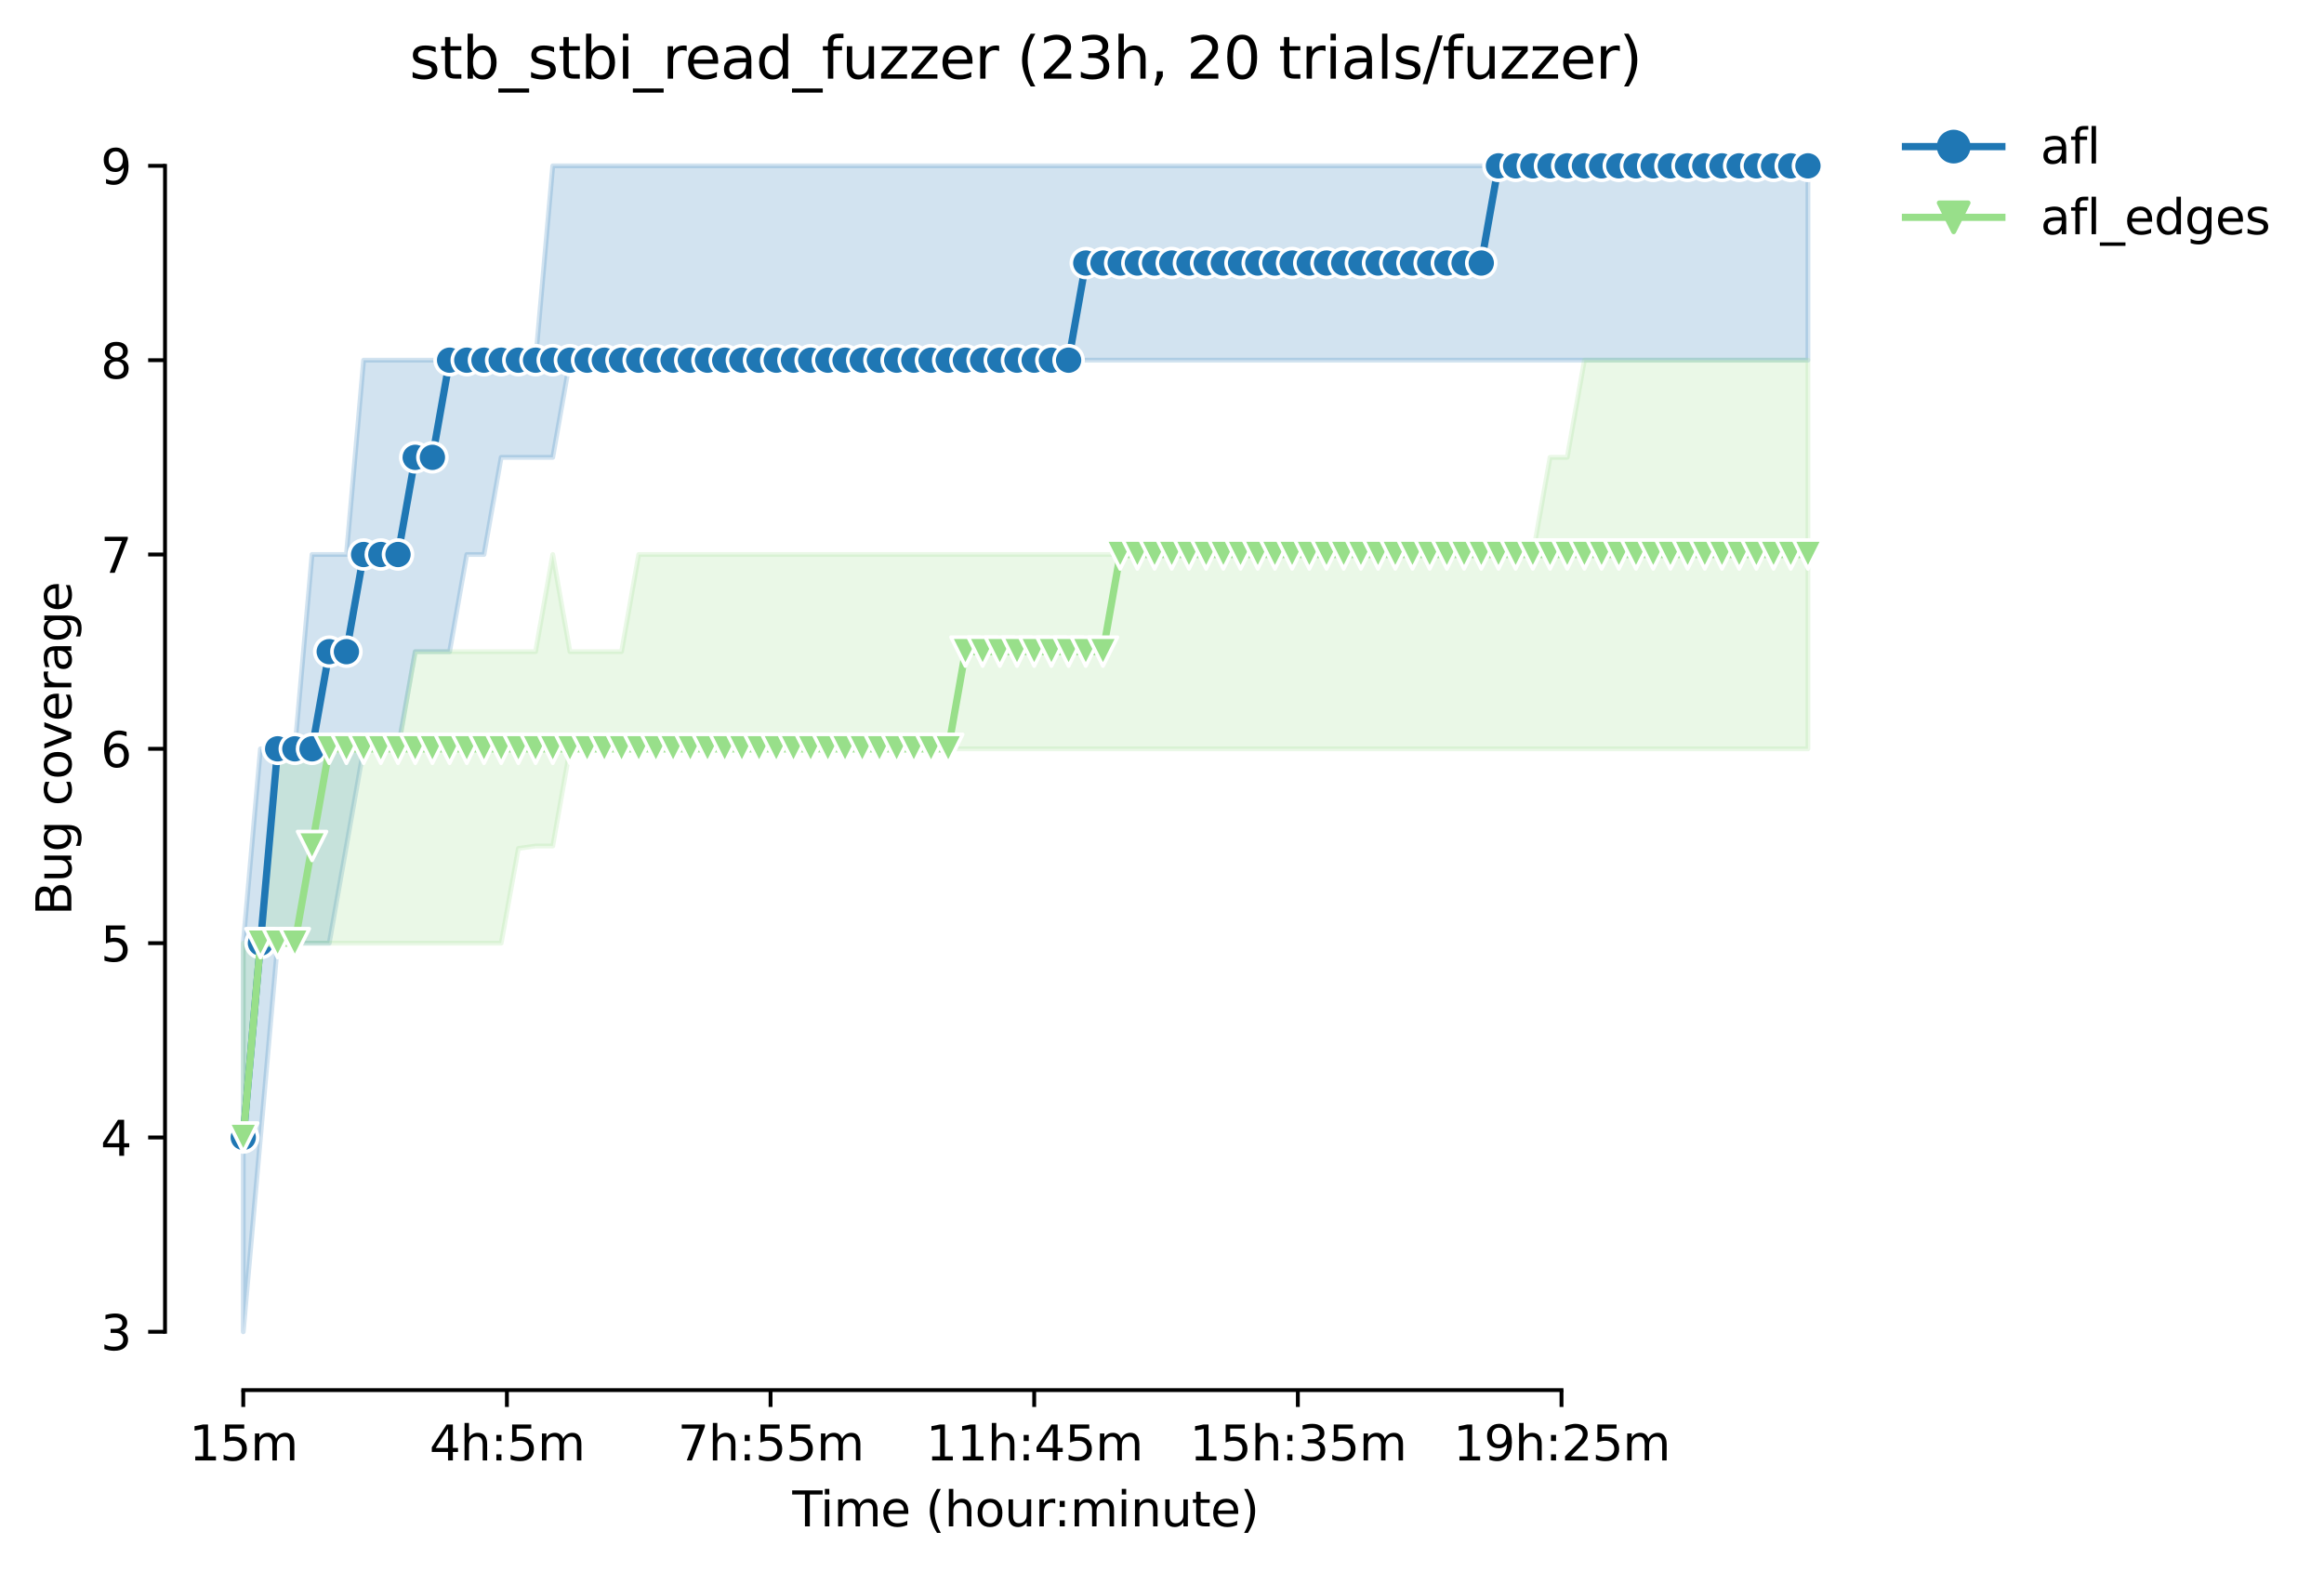 <?xml version="1.0" encoding="utf-8" standalone="no"?>
<!DOCTYPE svg PUBLIC "-//W3C//DTD SVG 1.1//EN"
  "http://www.w3.org/Graphics/SVG/1.1/DTD/svg11.dtd">
<svg height="325.986pt" version="1.1" viewBox="0 0 482.2 325.986" width="482.2pt" xmlns="http://www.w3.org/2000/svg" xmlns:xlink="http://www.w3.org/1999/xlink">
 <defs>
  <style type="text/css">*{stroke-linecap:butt;stroke-linejoin:round;}</style>
 </defs>
 <g id="figure_1">
  <g id="patch_1">
   <path d="M 0 325.986 
L 482.2 325.986 
L 482.2 0 
L 0 0 
z
" style="fill:#ffffff;"/>
  </g>
  <g id="axes_1">
   <g id="patch_2">
    <path d="M 34.241 288.43 
L 391.361 288.43 
L 391.361 22.318 
L 34.241 22.318 
z
" style="fill:#ffffff;"/>
   </g>
   <g id="PolyCollection_1">
    <defs>
     <path d="M 50.473 -130.292 
L 50.473 -49.652 
L 54.041 -89.972 
L 57.609 -130.292 
L 61.176 -130.292 
L 64.744 -130.292 
L 68.312 -130.292 
L 71.879 -150.452 
L 75.447 -170.612 
L 79.014 -170.612 
L 82.582 -170.612 
L 86.15 -190.772 
L 89.717 -190.772 
L 93.285 -190.772 
L 96.853 -210.932 
L 100.42 -210.932 
L 103.988 -231.092 
L 107.555 -231.092 
L 111.123 -231.092 
L 114.691 -231.092 
L 118.258 -251.252 
L 121.826 -251.252 
L 125.394 -251.252 
L 128.961 -251.252 
L 132.529 -251.252 
L 136.097 -251.252 
L 139.664 -251.252 
L 143.232 -251.252 
L 146.799 -251.252 
L 150.367 -251.252 
L 153.935 -251.252 
L 157.502 -251.252 
L 161.07 -251.252 
L 164.638 -251.252 
L 168.205 -251.252 
L 171.773 -251.252 
L 175.34 -251.252 
L 178.908 -251.252 
L 182.476 -251.252 
L 186.043 -251.252 
L 189.611 -251.252 
L 193.179 -251.252 
L 196.746 -251.252 
L 200.314 -251.252 
L 203.882 -251.252 
L 207.449 -251.252 
L 211.017 -251.252 
L 214.584 -251.252 
L 218.152 -251.252 
L 221.72 -251.252 
L 225.287 -251.252 
L 228.855 -251.252 
L 232.423 -251.252 
L 235.99 -251.252 
L 239.558 -251.252 
L 243.125 -251.252 
L 246.693 -251.252 
L 250.261 -251.252 
L 253.828 -251.252 
L 257.396 -251.252 
L 260.964 -251.252 
L 264.531 -251.252 
L 268.099 -251.252 
L 271.667 -251.252 
L 275.234 -251.252 
L 278.802 -251.252 
L 282.369 -251.252 
L 285.937 -251.252 
L 289.505 -251.252 
L 293.072 -251.252 
L 296.64 -251.252 
L 300.208 -251.252 
L 303.775 -251.252 
L 307.343 -251.252 
L 310.911 -251.252 
L 314.478 -251.252 
L 318.046 -251.252 
L 321.613 -251.252 
L 325.181 -251.252 
L 328.749 -251.252 
L 332.316 -251.252 
L 335.884 -251.252 
L 339.452 -251.252 
L 343.019 -251.252 
L 346.587 -251.252 
L 350.154 -251.252 
L 353.722 -251.252 
L 357.29 -251.252 
L 360.857 -251.252 
L 364.425 -251.252 
L 367.993 -251.252 
L 371.56 -251.252 
L 375.128 -251.252 
L 375.128 -291.572 
L 375.128 -291.572 
L 371.56 -291.572 
L 367.993 -291.572 
L 364.425 -291.572 
L 360.857 -291.572 
L 357.29 -291.572 
L 353.722 -291.572 
L 350.154 -291.572 
L 346.587 -291.572 
L 343.019 -291.572 
L 339.452 -291.572 
L 335.884 -291.572 
L 332.316 -291.572 
L 328.749 -291.572 
L 325.181 -291.572 
L 321.613 -291.572 
L 318.046 -291.572 
L 314.478 -291.572 
L 310.911 -291.572 
L 307.343 -291.572 
L 303.775 -291.572 
L 300.208 -291.572 
L 296.64 -291.572 
L 293.072 -291.572 
L 289.505 -291.572 
L 285.937 -291.572 
L 282.369 -291.572 
L 278.802 -291.572 
L 275.234 -291.572 
L 271.667 -291.572 
L 268.099 -291.572 
L 264.531 -291.572 
L 260.964 -291.572 
L 257.396 -291.572 
L 253.828 -291.572 
L 250.261 -291.572 
L 246.693 -291.572 
L 243.125 -291.572 
L 239.558 -291.572 
L 235.99 -291.572 
L 232.423 -291.572 
L 228.855 -291.572 
L 225.287 -291.572 
L 221.72 -291.572 
L 218.152 -291.572 
L 214.584 -291.572 
L 211.017 -291.572 
L 207.449 -291.572 
L 203.882 -291.572 
L 200.314 -291.572 
L 196.746 -291.572 
L 193.179 -291.572 
L 189.611 -291.572 
L 186.043 -291.572 
L 182.476 -291.572 
L 178.908 -291.572 
L 175.34 -291.572 
L 171.773 -291.572 
L 168.205 -291.572 
L 164.638 -291.572 
L 161.07 -291.572 
L 157.502 -291.572 
L 153.935 -291.572 
L 150.367 -291.572 
L 146.799 -291.572 
L 143.232 -291.572 
L 139.664 -291.572 
L 136.097 -291.572 
L 132.529 -291.572 
L 128.961 -291.572 
L 125.394 -291.572 
L 121.826 -291.572 
L 118.258 -291.572 
L 114.691 -291.572 
L 111.123 -251.252 
L 107.555 -251.252 
L 103.988 -251.252 
L 100.42 -251.252 
L 96.853 -251.252 
L 93.285 -251.252 
L 89.717 -251.252 
L 86.15 -251.252 
L 82.582 -251.252 
L 79.014 -251.252 
L 75.447 -251.252 
L 71.879 -210.932 
L 68.312 -210.932 
L 64.744 -210.932 
L 61.176 -170.612 
L 57.609 -170.612 
L 54.041 -170.612 
L 50.473 -130.292 
z
" id="m04e5fc74bf" style="stroke:#1f77b4;stroke-opacity:0.2;"/>
    </defs>
    <g clip-path="url(#p550016bf5e)">
     <use style="fill:#1f77b4;fill-opacity:0.2;stroke:#1f77b4;stroke-opacity:0.2;" x="0" xlink:href="#m04e5fc74bf" y="325.986"/>
    </g>
   </g>
   <g id="PolyCollection_2">
    <defs>
     <path d="M 50.473 -130.292 
L 50.473 -89.972 
L 54.041 -130.292 
L 57.609 -130.292 
L 61.176 -130.292 
L 64.744 -130.292 
L 68.312 -130.292 
L 71.879 -130.292 
L 75.447 -130.292 
L 79.014 -130.292 
L 82.582 -130.292 
L 86.15 -130.292 
L 89.717 -130.292 
L 93.285 -130.292 
L 96.853 -130.292 
L 100.42 -130.292 
L 103.988 -130.292 
L 107.555 -149.948 
L 111.123 -150.452 
L 114.691 -150.452 
L 118.258 -170.612 
L 121.826 -170.612 
L 125.394 -170.612 
L 128.961 -170.612 
L 132.529 -170.612 
L 136.097 -170.612 
L 139.664 -170.612 
L 143.232 -170.612 
L 146.799 -170.612 
L 150.367 -170.612 
L 153.935 -170.612 
L 157.502 -170.612 
L 161.07 -170.612 
L 164.638 -170.612 
L 168.205 -170.612 
L 171.773 -170.612 
L 175.34 -170.612 
L 178.908 -170.612 
L 182.476 -170.612 
L 186.043 -170.612 
L 189.611 -170.612 
L 193.179 -170.612 
L 196.746 -170.612 
L 200.314 -170.612 
L 203.882 -170.612 
L 207.449 -170.612 
L 211.017 -170.612 
L 214.584 -170.612 
L 218.152 -170.612 
L 221.72 -170.612 
L 225.287 -170.612 
L 228.855 -170.612 
L 232.423 -170.612 
L 235.99 -170.612 
L 239.558 -170.612 
L 243.125 -170.612 
L 246.693 -170.612 
L 250.261 -170.612 
L 253.828 -170.612 
L 257.396 -170.612 
L 260.964 -170.612 
L 264.531 -170.612 
L 268.099 -170.612 
L 271.667 -170.612 
L 275.234 -170.612 
L 278.802 -170.612 
L 282.369 -170.612 
L 285.937 -170.612 
L 289.505 -170.612 
L 293.072 -170.612 
L 296.64 -170.612 
L 300.208 -170.612 
L 303.775 -170.612 
L 307.343 -170.612 
L 310.911 -170.612 
L 314.478 -170.612 
L 318.046 -170.612 
L 321.613 -170.612 
L 325.181 -170.612 
L 328.749 -170.612 
L 332.316 -170.612 
L 335.884 -170.612 
L 339.452 -170.612 
L 343.019 -170.612 
L 346.587 -170.612 
L 350.154 -170.612 
L 353.722 -170.612 
L 357.29 -170.612 
L 360.857 -170.612 
L 364.425 -170.612 
L 367.993 -170.612 
L 371.56 -170.612 
L 375.128 -170.612 
L 375.128 -251.252 
L 375.128 -251.252 
L 371.56 -251.252 
L 367.993 -251.252 
L 364.425 -251.252 
L 360.857 -251.252 
L 357.29 -251.252 
L 353.722 -251.252 
L 350.154 -251.252 
L 346.587 -251.252 
L 343.019 -251.252 
L 339.452 -251.252 
L 335.884 -251.252 
L 332.316 -251.252 
L 328.749 -251.252 
L 325.181 -231.092 
L 321.613 -231.092 
L 318.046 -210.932 
L 314.478 -210.932 
L 310.911 -210.932 
L 307.343 -210.932 
L 303.775 -210.932 
L 300.208 -210.932 
L 296.64 -210.932 
L 293.072 -210.932 
L 289.505 -210.932 
L 285.937 -210.932 
L 282.369 -210.932 
L 278.802 -210.932 
L 275.234 -210.932 
L 271.667 -210.932 
L 268.099 -210.932 
L 264.531 -210.932 
L 260.964 -210.932 
L 257.396 -210.932 
L 253.828 -210.932 
L 250.261 -210.932 
L 246.693 -210.932 
L 243.125 -210.932 
L 239.558 -210.932 
L 235.99 -210.932 
L 232.423 -210.932 
L 228.855 -210.932 
L 225.287 -210.932 
L 221.72 -210.932 
L 218.152 -210.932 
L 214.584 -210.932 
L 211.017 -210.932 
L 207.449 -210.932 
L 203.882 -210.932 
L 200.314 -210.932 
L 196.746 -210.932 
L 193.179 -210.932 
L 189.611 -210.932 
L 186.043 -210.932 
L 182.476 -210.932 
L 178.908 -210.932 
L 175.34 -210.932 
L 171.773 -210.932 
L 168.205 -210.932 
L 164.638 -210.932 
L 161.07 -210.932 
L 157.502 -210.932 
L 153.935 -210.932 
L 150.367 -210.932 
L 146.799 -210.932 
L 143.232 -210.932 
L 139.664 -210.932 
L 136.097 -210.932 
L 132.529 -210.932 
L 128.961 -190.772 
L 125.394 -190.772 
L 121.826 -190.772 
L 118.258 -190.772 
L 114.691 -210.932 
L 111.123 -190.772 
L 107.555 -190.772 
L 103.988 -190.772 
L 100.42 -190.772 
L 96.853 -190.772 
L 93.285 -190.772 
L 89.717 -190.772 
L 86.15 -190.772 
L 82.582 -170.612 
L 79.014 -170.612 
L 75.447 -170.612 
L 71.879 -170.612 
L 68.312 -170.612 
L 64.744 -170.612 
L 61.176 -170.612 
L 57.609 -170.612 
L 54.041 -130.292 
L 50.473 -130.292 
z
" id="m68a3d7edd9" style="stroke:#98df8a;stroke-opacity:0.2;"/>
    </defs>
    <g clip-path="url(#p550016bf5e)">
     <use style="fill:#98df8a;fill-opacity:0.2;stroke:#98df8a;stroke-opacity:0.2;" x="0" xlink:href="#m68a3d7edd9" y="325.986"/>
    </g>
   </g>
   <g id="matplotlib.axis_1">
    <g id="xtick_1">
     <g id="line2d_1">
      <defs>
       <path d="M 0 0 
L 0 3.5 
" id="me0f0f6ce19" style="stroke:#000000;stroke-width:0.8;"/>
      </defs>
      <g>
       <use style="stroke:#000000;stroke-width:0.8;" x="50.473" xlink:href="#me0f0f6ce19" y="288.43"/>
      </g>
     </g>
     <g id="text_1">
      <!-- 15m -->
      <g transform="translate(39.241 303.029)scale(0.1 -0.1)">
       <defs>
        <path d="M 794 531 
L 1825 531 
L 1825 4091 
L 703 3866 
L 703 4441 
L 1819 4666 
L 2450 4666 
L 2450 531 
L 3481 531 
L 3481 0 
L 794 0 
L 794 531 
z
" id="DejaVuSans-31" transform="scale(0.016)"/>
        <path d="M 691 4666 
L 3169 4666 
L 3169 4134 
L 1269 4134 
L 1269 2991 
Q 1406 3038 1543 3061 
Q 1681 3084 1819 3084 
Q 2600 3084 3056 2656 
Q 3513 2228 3513 1497 
Q 3513 744 3044 326 
Q 2575 -91 1722 -91 
Q 1428 -91 1123 -41 
Q 819 9 494 109 
L 494 744 
Q 775 591 1075 516 
Q 1375 441 1709 441 
Q 2250 441 2565 725 
Q 2881 1009 2881 1497 
Q 2881 1984 2565 2268 
Q 2250 2553 1709 2553 
Q 1456 2553 1204 2497 
Q 953 2441 691 2322 
L 691 4666 
z
" id="DejaVuSans-35" transform="scale(0.016)"/>
        <path d="M 3328 2828 
Q 3544 3216 3844 3400 
Q 4144 3584 4550 3584 
Q 5097 3584 5394 3201 
Q 5691 2819 5691 2113 
L 5691 0 
L 5113 0 
L 5113 2094 
Q 5113 2597 4934 2840 
Q 4756 3084 4391 3084 
Q 3944 3084 3684 2787 
Q 3425 2491 3425 1978 
L 3425 0 
L 2847 0 
L 2847 2094 
Q 2847 2600 2669 2842 
Q 2491 3084 2119 3084 
Q 1678 3084 1418 2786 
Q 1159 2488 1159 1978 
L 1159 0 
L 581 0 
L 581 3500 
L 1159 3500 
L 1159 2956 
Q 1356 3278 1631 3431 
Q 1906 3584 2284 3584 
Q 2666 3584 2933 3390 
Q 3200 3197 3328 2828 
z
" id="DejaVuSans-6d" transform="scale(0.016)"/>
       </defs>
       <use xlink:href="#DejaVuSans-31"/>
       <use x="63.623" xlink:href="#DejaVuSans-35"/>
       <use x="127.246" xlink:href="#DejaVuSans-6d"/>
      </g>
     </g>
    </g>
    <g id="xtick_2">
     <g id="line2d_2">
      <g>
       <use style="stroke:#000000;stroke-width:0.8;" x="105.177" xlink:href="#me0f0f6ce19" y="288.43"/>
      </g>
     </g>
     <g id="text_2">
      <!-- 4h:5m -->
      <g transform="translate(89.091 303.029)scale(0.1 -0.1)">
       <defs>
        <path d="M 2419 4116 
L 825 1625 
L 2419 1625 
L 2419 4116 
z
M 2253 4666 
L 3047 4666 
L 3047 1625 
L 3713 1625 
L 3713 1100 
L 3047 1100 
L 3047 0 
L 2419 0 
L 2419 1100 
L 313 1100 
L 313 1709 
L 2253 4666 
z
" id="DejaVuSans-34" transform="scale(0.016)"/>
        <path d="M 3513 2113 
L 3513 0 
L 2938 0 
L 2938 2094 
Q 2938 2591 2744 2837 
Q 2550 3084 2163 3084 
Q 1697 3084 1428 2787 
Q 1159 2491 1159 1978 
L 1159 0 
L 581 0 
L 581 4863 
L 1159 4863 
L 1159 2956 
Q 1366 3272 1645 3428 
Q 1925 3584 2291 3584 
Q 2894 3584 3203 3211 
Q 3513 2838 3513 2113 
z
" id="DejaVuSans-68" transform="scale(0.016)"/>
        <path d="M 750 794 
L 1409 794 
L 1409 0 
L 750 0 
L 750 794 
z
M 750 3309 
L 1409 3309 
L 1409 2516 
L 750 2516 
L 750 3309 
z
" id="DejaVuSans-3a" transform="scale(0.016)"/>
       </defs>
       <use xlink:href="#DejaVuSans-34"/>
       <use x="63.623" xlink:href="#DejaVuSans-68"/>
       <use x="127.002" xlink:href="#DejaVuSans-3a"/>
       <use x="160.693" xlink:href="#DejaVuSans-35"/>
       <use x="224.316" xlink:href="#DejaVuSans-6d"/>
      </g>
     </g>
    </g>
    <g id="xtick_3">
     <g id="line2d_3">
      <g>
       <use style="stroke:#000000;stroke-width:0.8;" x="159.881" xlink:href="#me0f0f6ce19" y="288.43"/>
      </g>
     </g>
     <g id="text_3">
      <!-- 7h:55m -->
      <g transform="translate(140.614 303.029)scale(0.1 -0.1)">
       <defs>
        <path d="M 525 4666 
L 3525 4666 
L 3525 4397 
L 1831 0 
L 1172 0 
L 2766 4134 
L 525 4134 
L 525 4666 
z
" id="DejaVuSans-37" transform="scale(0.016)"/>
       </defs>
       <use xlink:href="#DejaVuSans-37"/>
       <use x="63.623" xlink:href="#DejaVuSans-68"/>
       <use x="127.002" xlink:href="#DejaVuSans-3a"/>
       <use x="160.693" xlink:href="#DejaVuSans-35"/>
       <use x="224.316" xlink:href="#DejaVuSans-35"/>
       <use x="287.939" xlink:href="#DejaVuSans-6d"/>
      </g>
     </g>
    </g>
    <g id="xtick_4">
     <g id="line2d_4">
      <g>
       <use style="stroke:#000000;stroke-width:0.8;" x="214.584" xlink:href="#me0f0f6ce19" y="288.43"/>
      </g>
     </g>
     <g id="text_4">
      <!-- 11h:45m -->
      <g transform="translate(192.136 303.029)scale(0.1 -0.1)">
       <use xlink:href="#DejaVuSans-31"/>
       <use x="63.623" xlink:href="#DejaVuSans-31"/>
       <use x="127.246" xlink:href="#DejaVuSans-68"/>
       <use x="190.625" xlink:href="#DejaVuSans-3a"/>
       <use x="224.316" xlink:href="#DejaVuSans-34"/>
       <use x="287.939" xlink:href="#DejaVuSans-35"/>
       <use x="351.562" xlink:href="#DejaVuSans-6d"/>
      </g>
     </g>
    </g>
    <g id="xtick_5">
     <g id="line2d_5">
      <g>
       <use style="stroke:#000000;stroke-width:0.8;" x="269.288" xlink:href="#me0f0f6ce19" y="288.43"/>
      </g>
     </g>
     <g id="text_5">
      <!-- 15h:35m -->
      <g transform="translate(246.84 303.029)scale(0.1 -0.1)">
       <defs>
        <path d="M 2597 2516 
Q 3050 2419 3304 2112 
Q 3559 1806 3559 1356 
Q 3559 666 3084 287 
Q 2609 -91 1734 -91 
Q 1441 -91 1130 -33 
Q 819 25 488 141 
L 488 750 
Q 750 597 1062 519 
Q 1375 441 1716 441 
Q 2309 441 2620 675 
Q 2931 909 2931 1356 
Q 2931 1769 2642 2001 
Q 2353 2234 1838 2234 
L 1294 2234 
L 1294 2753 
L 1863 2753 
Q 2328 2753 2575 2939 
Q 2822 3125 2822 3475 
Q 2822 3834 2567 4026 
Q 2313 4219 1838 4219 
Q 1578 4219 1281 4162 
Q 984 4106 628 3988 
L 628 4550 
Q 988 4650 1302 4700 
Q 1616 4750 1894 4750 
Q 2613 4750 3031 4423 
Q 3450 4097 3450 3541 
Q 3450 3153 3228 2886 
Q 3006 2619 2597 2516 
z
" id="DejaVuSans-33" transform="scale(0.016)"/>
       </defs>
       <use xlink:href="#DejaVuSans-31"/>
       <use x="63.623" xlink:href="#DejaVuSans-35"/>
       <use x="127.246" xlink:href="#DejaVuSans-68"/>
       <use x="190.625" xlink:href="#DejaVuSans-3a"/>
       <use x="224.316" xlink:href="#DejaVuSans-33"/>
       <use x="287.939" xlink:href="#DejaVuSans-35"/>
       <use x="351.562" xlink:href="#DejaVuSans-6d"/>
      </g>
     </g>
    </g>
    <g id="xtick_6">
     <g id="line2d_6">
      <g>
       <use style="stroke:#000000;stroke-width:0.8;" x="323.992" xlink:href="#me0f0f6ce19" y="288.43"/>
      </g>
     </g>
     <g id="text_6">
      <!-- 19h:25m -->
      <g transform="translate(301.543 303.029)scale(0.1 -0.1)">
       <defs>
        <path d="M 703 97 
L 703 672 
Q 941 559 1184 500 
Q 1428 441 1663 441 
Q 2288 441 2617 861 
Q 2947 1281 2994 2138 
Q 2813 1869 2534 1725 
Q 2256 1581 1919 1581 
Q 1219 1581 811 2004 
Q 403 2428 403 3163 
Q 403 3881 828 4315 
Q 1253 4750 1959 4750 
Q 2769 4750 3195 4129 
Q 3622 3509 3622 2328 
Q 3622 1225 3098 567 
Q 2575 -91 1691 -91 
Q 1453 -91 1209 -44 
Q 966 3 703 97 
z
M 1959 2075 
Q 2384 2075 2632 2365 
Q 2881 2656 2881 3163 
Q 2881 3666 2632 3958 
Q 2384 4250 1959 4250 
Q 1534 4250 1286 3958 
Q 1038 3666 1038 3163 
Q 1038 2656 1286 2365 
Q 1534 2075 1959 2075 
z
" id="DejaVuSans-39" transform="scale(0.016)"/>
        <path d="M 1228 531 
L 3431 531 
L 3431 0 
L 469 0 
L 469 531 
Q 828 903 1448 1529 
Q 2069 2156 2228 2338 
Q 2531 2678 2651 2914 
Q 2772 3150 2772 3378 
Q 2772 3750 2511 3984 
Q 2250 4219 1831 4219 
Q 1534 4219 1204 4116 
Q 875 4013 500 3803 
L 500 4441 
Q 881 4594 1212 4672 
Q 1544 4750 1819 4750 
Q 2544 4750 2975 4387 
Q 3406 4025 3406 3419 
Q 3406 3131 3298 2873 
Q 3191 2616 2906 2266 
Q 2828 2175 2409 1742 
Q 1991 1309 1228 531 
z
" id="DejaVuSans-32" transform="scale(0.016)"/>
       </defs>
       <use xlink:href="#DejaVuSans-31"/>
       <use x="63.623" xlink:href="#DejaVuSans-39"/>
       <use x="127.246" xlink:href="#DejaVuSans-68"/>
       <use x="190.625" xlink:href="#DejaVuSans-3a"/>
       <use x="224.316" xlink:href="#DejaVuSans-32"/>
       <use x="287.939" xlink:href="#DejaVuSans-35"/>
       <use x="351.562" xlink:href="#DejaVuSans-6d"/>
      </g>
     </g>
    </g>
    <g id="text_7">
     <!-- Time (hour:minute) -->
     <g transform="translate(164.394 316.707)scale(0.1 -0.1)">
      <defs>
       <path d="M -19 4666 
L 3928 4666 
L 3928 4134 
L 2272 4134 
L 2272 0 
L 1638 0 
L 1638 4134 
L -19 4134 
L -19 4666 
z
" id="DejaVuSans-54" transform="scale(0.016)"/>
       <path d="M 603 3500 
L 1178 3500 
L 1178 0 
L 603 0 
L 603 3500 
z
M 603 4863 
L 1178 4863 
L 1178 4134 
L 603 4134 
L 603 4863 
z
" id="DejaVuSans-69" transform="scale(0.016)"/>
       <path d="M 3597 1894 
L 3597 1613 
L 953 1613 
Q 991 1019 1311 708 
Q 1631 397 2203 397 
Q 2534 397 2845 478 
Q 3156 559 3463 722 
L 3463 178 
Q 3153 47 2828 -22 
Q 2503 -91 2169 -91 
Q 1331 -91 842 396 
Q 353 884 353 1716 
Q 353 2575 817 3079 
Q 1281 3584 2069 3584 
Q 2775 3584 3186 3129 
Q 3597 2675 3597 1894 
z
M 3022 2063 
Q 3016 2534 2758 2815 
Q 2500 3097 2075 3097 
Q 1594 3097 1305 2825 
Q 1016 2553 972 2059 
L 3022 2063 
z
" id="DejaVuSans-65" transform="scale(0.016)"/>
       <path id="DejaVuSans-20" transform="scale(0.016)"/>
       <path d="M 1984 4856 
Q 1566 4138 1362 3434 
Q 1159 2731 1159 2009 
Q 1159 1288 1364 580 
Q 1569 -128 1984 -844 
L 1484 -844 
Q 1016 -109 783 600 
Q 550 1309 550 2009 
Q 550 2706 781 3412 
Q 1013 4119 1484 4856 
L 1984 4856 
z
" id="DejaVuSans-28" transform="scale(0.016)"/>
       <path d="M 1959 3097 
Q 1497 3097 1228 2736 
Q 959 2375 959 1747 
Q 959 1119 1226 758 
Q 1494 397 1959 397 
Q 2419 397 2687 759 
Q 2956 1122 2956 1747 
Q 2956 2369 2687 2733 
Q 2419 3097 1959 3097 
z
M 1959 3584 
Q 2709 3584 3137 3096 
Q 3566 2609 3566 1747 
Q 3566 888 3137 398 
Q 2709 -91 1959 -91 
Q 1206 -91 779 398 
Q 353 888 353 1747 
Q 353 2609 779 3096 
Q 1206 3584 1959 3584 
z
" id="DejaVuSans-6f" transform="scale(0.016)"/>
       <path d="M 544 1381 
L 544 3500 
L 1119 3500 
L 1119 1403 
Q 1119 906 1312 657 
Q 1506 409 1894 409 
Q 2359 409 2629 706 
Q 2900 1003 2900 1516 
L 2900 3500 
L 3475 3500 
L 3475 0 
L 2900 0 
L 2900 538 
Q 2691 219 2414 64 
Q 2138 -91 1772 -91 
Q 1169 -91 856 284 
Q 544 659 544 1381 
z
M 1991 3584 
L 1991 3584 
z
" id="DejaVuSans-75" transform="scale(0.016)"/>
       <path d="M 2631 2963 
Q 2534 3019 2420 3045 
Q 2306 3072 2169 3072 
Q 1681 3072 1420 2755 
Q 1159 2438 1159 1844 
L 1159 0 
L 581 0 
L 581 3500 
L 1159 3500 
L 1159 2956 
Q 1341 3275 1631 3429 
Q 1922 3584 2338 3584 
Q 2397 3584 2469 3576 
Q 2541 3569 2628 3553 
L 2631 2963 
z
" id="DejaVuSans-72" transform="scale(0.016)"/>
       <path d="M 3513 2113 
L 3513 0 
L 2938 0 
L 2938 2094 
Q 2938 2591 2744 2837 
Q 2550 3084 2163 3084 
Q 1697 3084 1428 2787 
Q 1159 2491 1159 1978 
L 1159 0 
L 581 0 
L 581 3500 
L 1159 3500 
L 1159 2956 
Q 1366 3272 1645 3428 
Q 1925 3584 2291 3584 
Q 2894 3584 3203 3211 
Q 3513 2838 3513 2113 
z
" id="DejaVuSans-6e" transform="scale(0.016)"/>
       <path d="M 1172 4494 
L 1172 3500 
L 2356 3500 
L 2356 3053 
L 1172 3053 
L 1172 1153 
Q 1172 725 1289 603 
Q 1406 481 1766 481 
L 2356 481 
L 2356 0 
L 1766 0 
Q 1100 0 847 248 
Q 594 497 594 1153 
L 594 3053 
L 172 3053 
L 172 3500 
L 594 3500 
L 594 4494 
L 1172 4494 
z
" id="DejaVuSans-74" transform="scale(0.016)"/>
       <path d="M 513 4856 
L 1013 4856 
Q 1481 4119 1714 3412 
Q 1947 2706 1947 2009 
Q 1947 1309 1714 600 
Q 1481 -109 1013 -844 
L 513 -844 
Q 928 -128 1133 580 
Q 1338 1288 1338 2009 
Q 1338 2731 1133 3434 
Q 928 4138 513 4856 
z
" id="DejaVuSans-29" transform="scale(0.016)"/>
      </defs>
      <use xlink:href="#DejaVuSans-54"/>
      <use x="57.959" xlink:href="#DejaVuSans-69"/>
      <use x="85.742" xlink:href="#DejaVuSans-6d"/>
      <use x="183.154" xlink:href="#DejaVuSans-65"/>
      <use x="244.678" xlink:href="#DejaVuSans-20"/>
      <use x="276.465" xlink:href="#DejaVuSans-28"/>
      <use x="315.479" xlink:href="#DejaVuSans-68"/>
      <use x="378.857" xlink:href="#DejaVuSans-6f"/>
      <use x="440.039" xlink:href="#DejaVuSans-75"/>
      <use x="503.418" xlink:href="#DejaVuSans-72"/>
      <use x="542.781" xlink:href="#DejaVuSans-3a"/>
      <use x="576.473" xlink:href="#DejaVuSans-6d"/>
      <use x="673.885" xlink:href="#DejaVuSans-69"/>
      <use x="701.668" xlink:href="#DejaVuSans-6e"/>
      <use x="765.047" xlink:href="#DejaVuSans-75"/>
      <use x="828.426" xlink:href="#DejaVuSans-74"/>
      <use x="867.635" xlink:href="#DejaVuSans-65"/>
      <use x="929.158" xlink:href="#DejaVuSans-29"/>
     </g>
    </g>
   </g>
   <g id="matplotlib.axis_2">
    <g id="ytick_1">
     <g id="line2d_7">
      <defs>
       <path d="M 0 0 
L -3.5 0 
" id="m04beb6995b" style="stroke:#000000;stroke-width:0.8;"/>
      </defs>
      <g>
       <use style="stroke:#000000;stroke-width:0.8;" x="34.241" xlink:href="#m04beb6995b" y="276.334"/>
      </g>
     </g>
     <g id="text_8">
      <!-- 3 -->
      <g transform="translate(20.878 280.133)scale(0.1 -0.1)">
       <use xlink:href="#DejaVuSans-33"/>
      </g>
     </g>
    </g>
    <g id="ytick_2">
     <g id="line2d_8">
      <g>
       <use style="stroke:#000000;stroke-width:0.8;" x="34.241" xlink:href="#m04beb6995b" y="236.014"/>
      </g>
     </g>
     <g id="text_9">
      <!-- 4 -->
      <g transform="translate(20.878 239.813)scale(0.1 -0.1)">
       <use xlink:href="#DejaVuSans-34"/>
      </g>
     </g>
    </g>
    <g id="ytick_3">
     <g id="line2d_9">
      <g>
       <use style="stroke:#000000;stroke-width:0.8;" x="34.241" xlink:href="#m04beb6995b" y="195.694"/>
      </g>
     </g>
     <g id="text_10">
      <!-- 5 -->
      <g transform="translate(20.878 199.493)scale(0.1 -0.1)">
       <use xlink:href="#DejaVuSans-35"/>
      </g>
     </g>
    </g>
    <g id="ytick_4">
     <g id="line2d_10">
      <g>
       <use style="stroke:#000000;stroke-width:0.8;" x="34.241" xlink:href="#m04beb6995b" y="155.374"/>
      </g>
     </g>
     <g id="text_11">
      <!-- 6 -->
      <g transform="translate(20.878 159.173)scale(0.1 -0.1)">
       <defs>
        <path d="M 2113 2584 
Q 1688 2584 1439 2293 
Q 1191 2003 1191 1497 
Q 1191 994 1439 701 
Q 1688 409 2113 409 
Q 2538 409 2786 701 
Q 3034 994 3034 1497 
Q 3034 2003 2786 2293 
Q 2538 2584 2113 2584 
z
M 3366 4563 
L 3366 3988 
Q 3128 4100 2886 4159 
Q 2644 4219 2406 4219 
Q 1781 4219 1451 3797 
Q 1122 3375 1075 2522 
Q 1259 2794 1537 2939 
Q 1816 3084 2150 3084 
Q 2853 3084 3261 2657 
Q 3669 2231 3669 1497 
Q 3669 778 3244 343 
Q 2819 -91 2113 -91 
Q 1303 -91 875 529 
Q 447 1150 447 2328 
Q 447 3434 972 4092 
Q 1497 4750 2381 4750 
Q 2619 4750 2861 4703 
Q 3103 4656 3366 4563 
z
" id="DejaVuSans-36" transform="scale(0.016)"/>
       </defs>
       <use xlink:href="#DejaVuSans-36"/>
      </g>
     </g>
    </g>
    <g id="ytick_5">
     <g id="line2d_11">
      <g>
       <use style="stroke:#000000;stroke-width:0.8;" x="34.241" xlink:href="#m04beb6995b" y="115.054"/>
      </g>
     </g>
     <g id="text_12">
      <!-- 7 -->
      <g transform="translate(20.878 118.853)scale(0.1 -0.1)">
       <use xlink:href="#DejaVuSans-37"/>
      </g>
     </g>
    </g>
    <g id="ytick_6">
     <g id="line2d_12">
      <g>
       <use style="stroke:#000000;stroke-width:0.8;" x="34.241" xlink:href="#m04beb6995b" y="74.734"/>
      </g>
     </g>
     <g id="text_13">
      <!-- 8 -->
      <g transform="translate(20.878 78.533)scale(0.1 -0.1)">
       <defs>
        <path d="M 2034 2216 
Q 1584 2216 1326 1975 
Q 1069 1734 1069 1313 
Q 1069 891 1326 650 
Q 1584 409 2034 409 
Q 2484 409 2743 651 
Q 3003 894 3003 1313 
Q 3003 1734 2745 1975 
Q 2488 2216 2034 2216 
z
M 1403 2484 
Q 997 2584 770 2862 
Q 544 3141 544 3541 
Q 544 4100 942 4425 
Q 1341 4750 2034 4750 
Q 2731 4750 3128 4425 
Q 3525 4100 3525 3541 
Q 3525 3141 3298 2862 
Q 3072 2584 2669 2484 
Q 3125 2378 3379 2068 
Q 3634 1759 3634 1313 
Q 3634 634 3220 271 
Q 2806 -91 2034 -91 
Q 1263 -91 848 271 
Q 434 634 434 1313 
Q 434 1759 690 2068 
Q 947 2378 1403 2484 
z
M 1172 3481 
Q 1172 3119 1398 2916 
Q 1625 2713 2034 2713 
Q 2441 2713 2670 2916 
Q 2900 3119 2900 3481 
Q 2900 3844 2670 4047 
Q 2441 4250 2034 4250 
Q 1625 4250 1398 4047 
Q 1172 3844 1172 3481 
z
" id="DejaVuSans-38" transform="scale(0.016)"/>
       </defs>
       <use xlink:href="#DejaVuSans-38"/>
      </g>
     </g>
    </g>
    <g id="ytick_7">
     <g id="line2d_13">
      <g>
       <use style="stroke:#000000;stroke-width:0.8;" x="34.241" xlink:href="#m04beb6995b" y="34.414"/>
      </g>
     </g>
     <g id="text_14">
      <!-- 9 -->
      <g transform="translate(20.878 38.213)scale(0.1 -0.1)">
       <use xlink:href="#DejaVuSans-39"/>
      </g>
     </g>
    </g>
    <g id="text_15">
     <!-- Bug coverage -->
     <g transform="translate(14.798 189.951)rotate(-90)scale(0.1 -0.1)">
      <defs>
       <path d="M 1259 2228 
L 1259 519 
L 2272 519 
Q 2781 519 3026 730 
Q 3272 941 3272 1375 
Q 3272 1813 3026 2020 
Q 2781 2228 2272 2228 
L 1259 2228 
z
M 1259 4147 
L 1259 2741 
L 2194 2741 
Q 2656 2741 2882 2914 
Q 3109 3088 3109 3444 
Q 3109 3797 2882 3972 
Q 2656 4147 2194 4147 
L 1259 4147 
z
M 628 4666 
L 2241 4666 
Q 2963 4666 3353 4366 
Q 3744 4066 3744 3513 
Q 3744 3084 3544 2831 
Q 3344 2578 2956 2516 
Q 3422 2416 3680 2098 
Q 3938 1781 3938 1306 
Q 3938 681 3513 340 
Q 3088 0 2303 0 
L 628 0 
L 628 4666 
z
" id="DejaVuSans-42" transform="scale(0.016)"/>
       <path d="M 2906 1791 
Q 2906 2416 2648 2759 
Q 2391 3103 1925 3103 
Q 1463 3103 1205 2759 
Q 947 2416 947 1791 
Q 947 1169 1205 825 
Q 1463 481 1925 481 
Q 2391 481 2648 825 
Q 2906 1169 2906 1791 
z
M 3481 434 
Q 3481 -459 3084 -895 
Q 2688 -1331 1869 -1331 
Q 1566 -1331 1297 -1286 
Q 1028 -1241 775 -1147 
L 775 -588 
Q 1028 -725 1275 -790 
Q 1522 -856 1778 -856 
Q 2344 -856 2625 -561 
Q 2906 -266 2906 331 
L 2906 616 
Q 2728 306 2450 153 
Q 2172 0 1784 0 
Q 1141 0 747 490 
Q 353 981 353 1791 
Q 353 2603 747 3093 
Q 1141 3584 1784 3584 
Q 2172 3584 2450 3431 
Q 2728 3278 2906 2969 
L 2906 3500 
L 3481 3500 
L 3481 434 
z
" id="DejaVuSans-67" transform="scale(0.016)"/>
       <path d="M 3122 3366 
L 3122 2828 
Q 2878 2963 2633 3030 
Q 2388 3097 2138 3097 
Q 1578 3097 1268 2742 
Q 959 2388 959 1747 
Q 959 1106 1268 751 
Q 1578 397 2138 397 
Q 2388 397 2633 464 
Q 2878 531 3122 666 
L 3122 134 
Q 2881 22 2623 -34 
Q 2366 -91 2075 -91 
Q 1284 -91 818 406 
Q 353 903 353 1747 
Q 353 2603 823 3093 
Q 1294 3584 2113 3584 
Q 2378 3584 2631 3529 
Q 2884 3475 3122 3366 
z
" id="DejaVuSans-63" transform="scale(0.016)"/>
       <path d="M 191 3500 
L 800 3500 
L 1894 563 
L 2988 3500 
L 3597 3500 
L 2284 0 
L 1503 0 
L 191 3500 
z
" id="DejaVuSans-76" transform="scale(0.016)"/>
       <path d="M 2194 1759 
Q 1497 1759 1228 1600 
Q 959 1441 959 1056 
Q 959 750 1161 570 
Q 1363 391 1709 391 
Q 2188 391 2477 730 
Q 2766 1069 2766 1631 
L 2766 1759 
L 2194 1759 
z
M 3341 1997 
L 3341 0 
L 2766 0 
L 2766 531 
Q 2569 213 2275 61 
Q 1981 -91 1556 -91 
Q 1019 -91 701 211 
Q 384 513 384 1019 
Q 384 1609 779 1909 
Q 1175 2209 1959 2209 
L 2766 2209 
L 2766 2266 
Q 2766 2663 2505 2880 
Q 2244 3097 1772 3097 
Q 1472 3097 1187 3025 
Q 903 2953 641 2809 
L 641 3341 
Q 956 3463 1253 3523 
Q 1550 3584 1831 3584 
Q 2591 3584 2966 3190 
Q 3341 2797 3341 1997 
z
" id="DejaVuSans-61" transform="scale(0.016)"/>
      </defs>
      <use xlink:href="#DejaVuSans-42"/>
      <use x="68.604" xlink:href="#DejaVuSans-75"/>
      <use x="131.982" xlink:href="#DejaVuSans-67"/>
      <use x="195.459" xlink:href="#DejaVuSans-20"/>
      <use x="227.246" xlink:href="#DejaVuSans-63"/>
      <use x="282.227" xlink:href="#DejaVuSans-6f"/>
      <use x="343.408" xlink:href="#DejaVuSans-76"/>
      <use x="402.588" xlink:href="#DejaVuSans-65"/>
      <use x="464.111" xlink:href="#DejaVuSans-72"/>
      <use x="505.225" xlink:href="#DejaVuSans-61"/>
      <use x="566.504" xlink:href="#DejaVuSans-67"/>
      <use x="629.98" xlink:href="#DejaVuSans-65"/>
     </g>
    </g>
   </g>
   <g id="line2d_14">
    <path clip-path="url(#p550016bf5e)" d="M 50.473 236.014 
L 54.041 195.694 
L 57.609 155.374 
L 61.176 155.374 
L 64.744 155.374 
L 68.312 135.214 
L 71.879 135.214 
L 75.447 115.054 
L 79.014 115.054 
L 82.582 115.054 
L 86.15 94.894 
L 89.717 94.894 
L 93.285 74.734 
L 96.853 74.734 
L 100.42 74.734 
L 103.988 74.734 
L 107.555 74.734 
L 111.123 74.734 
L 114.691 74.734 
L 118.258 74.734 
L 121.826 74.734 
L 125.394 74.734 
L 128.961 74.734 
L 132.529 74.734 
L 136.097 74.734 
L 139.664 74.734 
L 143.232 74.734 
L 146.799 74.734 
L 150.367 74.734 
L 153.935 74.734 
L 157.502 74.734 
L 161.07 74.734 
L 164.638 74.734 
L 168.205 74.734 
L 171.773 74.734 
L 175.34 74.734 
L 178.908 74.734 
L 182.476 74.734 
L 186.043 74.734 
L 189.611 74.734 
L 193.179 74.734 
L 196.746 74.734 
L 200.314 74.734 
L 203.882 74.734 
L 207.449 74.734 
L 211.017 74.734 
L 214.584 74.734 
L 218.152 74.734 
L 221.72 74.734 
L 225.287 54.574 
L 228.855 54.574 
L 232.423 54.574 
L 235.99 54.574 
L 239.558 54.574 
L 243.125 54.574 
L 246.693 54.574 
L 250.261 54.574 
L 253.828 54.574 
L 257.396 54.574 
L 260.964 54.574 
L 264.531 54.574 
L 268.099 54.574 
L 271.667 54.574 
L 275.234 54.574 
L 278.802 54.574 
L 282.369 54.574 
L 285.937 54.574 
L 289.505 54.574 
L 293.072 54.574 
L 296.64 54.574 
L 300.208 54.574 
L 303.775 54.574 
L 307.343 54.574 
L 310.911 34.414 
L 314.478 34.414 
L 318.046 34.414 
L 321.613 34.414 
L 325.181 34.414 
L 328.749 34.414 
L 332.316 34.414 
L 335.884 34.414 
L 339.452 34.414 
L 343.019 34.414 
L 346.587 34.414 
L 350.154 34.414 
L 353.722 34.414 
L 357.29 34.414 
L 360.857 34.414 
L 364.425 34.414 
L 367.993 34.414 
L 371.56 34.414 
L 375.128 34.414 
" style="fill:none;stroke:#1f77b4;stroke-linecap:square;stroke-width:1.5;"/>
    <defs>
     <path d="M 0 3 
C 0.796 3 1.559 2.684 2.121 2.121 
C 2.684 1.559 3 0.796 3 0 
C 3 -0.796 2.684 -1.559 2.121 -2.121 
C 1.559 -2.684 0.796 -3 0 -3 
C -0.796 -3 -1.559 -2.684 -2.121 -2.121 
C -2.684 -1.559 -3 -0.796 -3 0 
C -3 0.796 -2.684 1.559 -2.121 2.121 
C -1.559 2.684 -0.796 3 0 3 
z
" id="m8a91aac9d4" style="stroke:#ffffff;stroke-width:0.75;"/>
    </defs>
    <g clip-path="url(#p550016bf5e)">
     <use style="fill:#1f77b4;stroke:#ffffff;stroke-width:0.75;" x="50.473" xlink:href="#m8a91aac9d4" y="236.014"/>
     <use style="fill:#1f77b4;stroke:#ffffff;stroke-width:0.75;" x="54.041" xlink:href="#m8a91aac9d4" y="195.694"/>
     <use style="fill:#1f77b4;stroke:#ffffff;stroke-width:0.75;" x="57.609" xlink:href="#m8a91aac9d4" y="155.374"/>
     <use style="fill:#1f77b4;stroke:#ffffff;stroke-width:0.75;" x="61.176" xlink:href="#m8a91aac9d4" y="155.374"/>
     <use style="fill:#1f77b4;stroke:#ffffff;stroke-width:0.75;" x="64.744" xlink:href="#m8a91aac9d4" y="155.374"/>
     <use style="fill:#1f77b4;stroke:#ffffff;stroke-width:0.75;" x="68.312" xlink:href="#m8a91aac9d4" y="135.214"/>
     <use style="fill:#1f77b4;stroke:#ffffff;stroke-width:0.75;" x="71.879" xlink:href="#m8a91aac9d4" y="135.214"/>
     <use style="fill:#1f77b4;stroke:#ffffff;stroke-width:0.75;" x="75.447" xlink:href="#m8a91aac9d4" y="115.054"/>
     <use style="fill:#1f77b4;stroke:#ffffff;stroke-width:0.75;" x="79.014" xlink:href="#m8a91aac9d4" y="115.054"/>
     <use style="fill:#1f77b4;stroke:#ffffff;stroke-width:0.75;" x="82.582" xlink:href="#m8a91aac9d4" y="115.054"/>
     <use style="fill:#1f77b4;stroke:#ffffff;stroke-width:0.75;" x="86.15" xlink:href="#m8a91aac9d4" y="94.894"/>
     <use style="fill:#1f77b4;stroke:#ffffff;stroke-width:0.75;" x="89.717" xlink:href="#m8a91aac9d4" y="94.894"/>
     <use style="fill:#1f77b4;stroke:#ffffff;stroke-width:0.75;" x="93.285" xlink:href="#m8a91aac9d4" y="74.734"/>
     <use style="fill:#1f77b4;stroke:#ffffff;stroke-width:0.75;" x="96.853" xlink:href="#m8a91aac9d4" y="74.734"/>
     <use style="fill:#1f77b4;stroke:#ffffff;stroke-width:0.75;" x="100.42" xlink:href="#m8a91aac9d4" y="74.734"/>
     <use style="fill:#1f77b4;stroke:#ffffff;stroke-width:0.75;" x="103.988" xlink:href="#m8a91aac9d4" y="74.734"/>
     <use style="fill:#1f77b4;stroke:#ffffff;stroke-width:0.75;" x="107.555" xlink:href="#m8a91aac9d4" y="74.734"/>
     <use style="fill:#1f77b4;stroke:#ffffff;stroke-width:0.75;" x="111.123" xlink:href="#m8a91aac9d4" y="74.734"/>
     <use style="fill:#1f77b4;stroke:#ffffff;stroke-width:0.75;" x="114.691" xlink:href="#m8a91aac9d4" y="74.734"/>
     <use style="fill:#1f77b4;stroke:#ffffff;stroke-width:0.75;" x="118.258" xlink:href="#m8a91aac9d4" y="74.734"/>
     <use style="fill:#1f77b4;stroke:#ffffff;stroke-width:0.75;" x="121.826" xlink:href="#m8a91aac9d4" y="74.734"/>
     <use style="fill:#1f77b4;stroke:#ffffff;stroke-width:0.75;" x="125.394" xlink:href="#m8a91aac9d4" y="74.734"/>
     <use style="fill:#1f77b4;stroke:#ffffff;stroke-width:0.75;" x="128.961" xlink:href="#m8a91aac9d4" y="74.734"/>
     <use style="fill:#1f77b4;stroke:#ffffff;stroke-width:0.75;" x="132.529" xlink:href="#m8a91aac9d4" y="74.734"/>
     <use style="fill:#1f77b4;stroke:#ffffff;stroke-width:0.75;" x="136.097" xlink:href="#m8a91aac9d4" y="74.734"/>
     <use style="fill:#1f77b4;stroke:#ffffff;stroke-width:0.75;" x="139.664" xlink:href="#m8a91aac9d4" y="74.734"/>
     <use style="fill:#1f77b4;stroke:#ffffff;stroke-width:0.75;" x="143.232" xlink:href="#m8a91aac9d4" y="74.734"/>
     <use style="fill:#1f77b4;stroke:#ffffff;stroke-width:0.75;" x="146.799" xlink:href="#m8a91aac9d4" y="74.734"/>
     <use style="fill:#1f77b4;stroke:#ffffff;stroke-width:0.75;" x="150.367" xlink:href="#m8a91aac9d4" y="74.734"/>
     <use style="fill:#1f77b4;stroke:#ffffff;stroke-width:0.75;" x="153.935" xlink:href="#m8a91aac9d4" y="74.734"/>
     <use style="fill:#1f77b4;stroke:#ffffff;stroke-width:0.75;" x="157.502" xlink:href="#m8a91aac9d4" y="74.734"/>
     <use style="fill:#1f77b4;stroke:#ffffff;stroke-width:0.75;" x="161.07" xlink:href="#m8a91aac9d4" y="74.734"/>
     <use style="fill:#1f77b4;stroke:#ffffff;stroke-width:0.75;" x="164.638" xlink:href="#m8a91aac9d4" y="74.734"/>
     <use style="fill:#1f77b4;stroke:#ffffff;stroke-width:0.75;" x="168.205" xlink:href="#m8a91aac9d4" y="74.734"/>
     <use style="fill:#1f77b4;stroke:#ffffff;stroke-width:0.75;" x="171.773" xlink:href="#m8a91aac9d4" y="74.734"/>
     <use style="fill:#1f77b4;stroke:#ffffff;stroke-width:0.75;" x="175.34" xlink:href="#m8a91aac9d4" y="74.734"/>
     <use style="fill:#1f77b4;stroke:#ffffff;stroke-width:0.75;" x="178.908" xlink:href="#m8a91aac9d4" y="74.734"/>
     <use style="fill:#1f77b4;stroke:#ffffff;stroke-width:0.75;" x="182.476" xlink:href="#m8a91aac9d4" y="74.734"/>
     <use style="fill:#1f77b4;stroke:#ffffff;stroke-width:0.75;" x="186.043" xlink:href="#m8a91aac9d4" y="74.734"/>
     <use style="fill:#1f77b4;stroke:#ffffff;stroke-width:0.75;" x="189.611" xlink:href="#m8a91aac9d4" y="74.734"/>
     <use style="fill:#1f77b4;stroke:#ffffff;stroke-width:0.75;" x="193.179" xlink:href="#m8a91aac9d4" y="74.734"/>
     <use style="fill:#1f77b4;stroke:#ffffff;stroke-width:0.75;" x="196.746" xlink:href="#m8a91aac9d4" y="74.734"/>
     <use style="fill:#1f77b4;stroke:#ffffff;stroke-width:0.75;" x="200.314" xlink:href="#m8a91aac9d4" y="74.734"/>
     <use style="fill:#1f77b4;stroke:#ffffff;stroke-width:0.75;" x="203.882" xlink:href="#m8a91aac9d4" y="74.734"/>
     <use style="fill:#1f77b4;stroke:#ffffff;stroke-width:0.75;" x="207.449" xlink:href="#m8a91aac9d4" y="74.734"/>
     <use style="fill:#1f77b4;stroke:#ffffff;stroke-width:0.75;" x="211.017" xlink:href="#m8a91aac9d4" y="74.734"/>
     <use style="fill:#1f77b4;stroke:#ffffff;stroke-width:0.75;" x="214.584" xlink:href="#m8a91aac9d4" y="74.734"/>
     <use style="fill:#1f77b4;stroke:#ffffff;stroke-width:0.75;" x="218.152" xlink:href="#m8a91aac9d4" y="74.734"/>
     <use style="fill:#1f77b4;stroke:#ffffff;stroke-width:0.75;" x="221.72" xlink:href="#m8a91aac9d4" y="74.734"/>
     <use style="fill:#1f77b4;stroke:#ffffff;stroke-width:0.75;" x="225.287" xlink:href="#m8a91aac9d4" y="54.574"/>
     <use style="fill:#1f77b4;stroke:#ffffff;stroke-width:0.75;" x="228.855" xlink:href="#m8a91aac9d4" y="54.574"/>
     <use style="fill:#1f77b4;stroke:#ffffff;stroke-width:0.75;" x="232.423" xlink:href="#m8a91aac9d4" y="54.574"/>
     <use style="fill:#1f77b4;stroke:#ffffff;stroke-width:0.75;" x="235.99" xlink:href="#m8a91aac9d4" y="54.574"/>
     <use style="fill:#1f77b4;stroke:#ffffff;stroke-width:0.75;" x="239.558" xlink:href="#m8a91aac9d4" y="54.574"/>
     <use style="fill:#1f77b4;stroke:#ffffff;stroke-width:0.75;" x="243.125" xlink:href="#m8a91aac9d4" y="54.574"/>
     <use style="fill:#1f77b4;stroke:#ffffff;stroke-width:0.75;" x="246.693" xlink:href="#m8a91aac9d4" y="54.574"/>
     <use style="fill:#1f77b4;stroke:#ffffff;stroke-width:0.75;" x="250.261" xlink:href="#m8a91aac9d4" y="54.574"/>
     <use style="fill:#1f77b4;stroke:#ffffff;stroke-width:0.75;" x="253.828" xlink:href="#m8a91aac9d4" y="54.574"/>
     <use style="fill:#1f77b4;stroke:#ffffff;stroke-width:0.75;" x="257.396" xlink:href="#m8a91aac9d4" y="54.574"/>
     <use style="fill:#1f77b4;stroke:#ffffff;stroke-width:0.75;" x="260.964" xlink:href="#m8a91aac9d4" y="54.574"/>
     <use style="fill:#1f77b4;stroke:#ffffff;stroke-width:0.75;" x="264.531" xlink:href="#m8a91aac9d4" y="54.574"/>
     <use style="fill:#1f77b4;stroke:#ffffff;stroke-width:0.75;" x="268.099" xlink:href="#m8a91aac9d4" y="54.574"/>
     <use style="fill:#1f77b4;stroke:#ffffff;stroke-width:0.75;" x="271.667" xlink:href="#m8a91aac9d4" y="54.574"/>
     <use style="fill:#1f77b4;stroke:#ffffff;stroke-width:0.75;" x="275.234" xlink:href="#m8a91aac9d4" y="54.574"/>
     <use style="fill:#1f77b4;stroke:#ffffff;stroke-width:0.75;" x="278.802" xlink:href="#m8a91aac9d4" y="54.574"/>
     <use style="fill:#1f77b4;stroke:#ffffff;stroke-width:0.75;" x="282.369" xlink:href="#m8a91aac9d4" y="54.574"/>
     <use style="fill:#1f77b4;stroke:#ffffff;stroke-width:0.75;" x="285.937" xlink:href="#m8a91aac9d4" y="54.574"/>
     <use style="fill:#1f77b4;stroke:#ffffff;stroke-width:0.75;" x="289.505" xlink:href="#m8a91aac9d4" y="54.574"/>
     <use style="fill:#1f77b4;stroke:#ffffff;stroke-width:0.75;" x="293.072" xlink:href="#m8a91aac9d4" y="54.574"/>
     <use style="fill:#1f77b4;stroke:#ffffff;stroke-width:0.75;" x="296.64" xlink:href="#m8a91aac9d4" y="54.574"/>
     <use style="fill:#1f77b4;stroke:#ffffff;stroke-width:0.75;" x="300.208" xlink:href="#m8a91aac9d4" y="54.574"/>
     <use style="fill:#1f77b4;stroke:#ffffff;stroke-width:0.75;" x="303.775" xlink:href="#m8a91aac9d4" y="54.574"/>
     <use style="fill:#1f77b4;stroke:#ffffff;stroke-width:0.75;" x="307.343" xlink:href="#m8a91aac9d4" y="54.574"/>
     <use style="fill:#1f77b4;stroke:#ffffff;stroke-width:0.75;" x="310.911" xlink:href="#m8a91aac9d4" y="34.414"/>
     <use style="fill:#1f77b4;stroke:#ffffff;stroke-width:0.75;" x="314.478" xlink:href="#m8a91aac9d4" y="34.414"/>
     <use style="fill:#1f77b4;stroke:#ffffff;stroke-width:0.75;" x="318.046" xlink:href="#m8a91aac9d4" y="34.414"/>
     <use style="fill:#1f77b4;stroke:#ffffff;stroke-width:0.75;" x="321.613" xlink:href="#m8a91aac9d4" y="34.414"/>
     <use style="fill:#1f77b4;stroke:#ffffff;stroke-width:0.75;" x="325.181" xlink:href="#m8a91aac9d4" y="34.414"/>
     <use style="fill:#1f77b4;stroke:#ffffff;stroke-width:0.75;" x="328.749" xlink:href="#m8a91aac9d4" y="34.414"/>
     <use style="fill:#1f77b4;stroke:#ffffff;stroke-width:0.75;" x="332.316" xlink:href="#m8a91aac9d4" y="34.414"/>
     <use style="fill:#1f77b4;stroke:#ffffff;stroke-width:0.75;" x="335.884" xlink:href="#m8a91aac9d4" y="34.414"/>
     <use style="fill:#1f77b4;stroke:#ffffff;stroke-width:0.75;" x="339.452" xlink:href="#m8a91aac9d4" y="34.414"/>
     <use style="fill:#1f77b4;stroke:#ffffff;stroke-width:0.75;" x="343.019" xlink:href="#m8a91aac9d4" y="34.414"/>
     <use style="fill:#1f77b4;stroke:#ffffff;stroke-width:0.75;" x="346.587" xlink:href="#m8a91aac9d4" y="34.414"/>
     <use style="fill:#1f77b4;stroke:#ffffff;stroke-width:0.75;" x="350.154" xlink:href="#m8a91aac9d4" y="34.414"/>
     <use style="fill:#1f77b4;stroke:#ffffff;stroke-width:0.75;" x="353.722" xlink:href="#m8a91aac9d4" y="34.414"/>
     <use style="fill:#1f77b4;stroke:#ffffff;stroke-width:0.75;" x="357.29" xlink:href="#m8a91aac9d4" y="34.414"/>
     <use style="fill:#1f77b4;stroke:#ffffff;stroke-width:0.75;" x="360.857" xlink:href="#m8a91aac9d4" y="34.414"/>
     <use style="fill:#1f77b4;stroke:#ffffff;stroke-width:0.75;" x="364.425" xlink:href="#m8a91aac9d4" y="34.414"/>
     <use style="fill:#1f77b4;stroke:#ffffff;stroke-width:0.75;" x="367.993" xlink:href="#m8a91aac9d4" y="34.414"/>
     <use style="fill:#1f77b4;stroke:#ffffff;stroke-width:0.75;" x="371.56" xlink:href="#m8a91aac9d4" y="34.414"/>
     <use style="fill:#1f77b4;stroke:#ffffff;stroke-width:0.75;" x="375.128" xlink:href="#m8a91aac9d4" y="34.414"/>
    </g>
   </g>
   <g id="line2d_15">
    <path clip-path="url(#p550016bf5e)" d="M 50.473 236.014 
L 54.041 195.694 
L 57.609 195.694 
L 61.176 195.694 
L 64.744 175.534 
L 68.312 155.374 
L 71.879 155.374 
L 75.447 155.374 
L 79.014 155.374 
L 82.582 155.374 
L 86.15 155.374 
L 89.717 155.374 
L 93.285 155.374 
L 96.853 155.374 
L 100.42 155.374 
L 103.988 155.374 
L 107.555 155.374 
L 111.123 155.374 
L 114.691 155.374 
L 118.258 155.374 
L 121.826 155.374 
L 125.394 155.374 
L 128.961 155.374 
L 132.529 155.374 
L 136.097 155.374 
L 139.664 155.374 
L 143.232 155.374 
L 146.799 155.374 
L 150.367 155.374 
L 153.935 155.374 
L 157.502 155.374 
L 161.07 155.374 
L 164.638 155.374 
L 168.205 155.374 
L 171.773 155.374 
L 175.34 155.374 
L 178.908 155.374 
L 182.476 155.374 
L 186.043 155.374 
L 189.611 155.374 
L 193.179 155.374 
L 196.746 155.374 
L 200.314 135.214 
L 203.882 135.214 
L 207.449 135.214 
L 211.017 135.214 
L 214.584 135.214 
L 218.152 135.214 
L 221.72 135.214 
L 225.287 135.214 
L 228.855 135.214 
L 232.423 115.054 
L 235.99 115.054 
L 239.558 115.054 
L 243.125 115.054 
L 246.693 115.054 
L 250.261 115.054 
L 253.828 115.054 
L 257.396 115.054 
L 260.964 115.054 
L 264.531 115.054 
L 268.099 115.054 
L 271.667 115.054 
L 275.234 115.054 
L 278.802 115.054 
L 282.369 115.054 
L 285.937 115.054 
L 289.505 115.054 
L 293.072 115.054 
L 296.64 115.054 
L 300.208 115.054 
L 303.775 115.054 
L 307.343 115.054 
L 310.911 115.054 
L 314.478 115.054 
L 318.046 115.054 
L 321.613 115.054 
L 325.181 115.054 
L 328.749 115.054 
L 332.316 115.054 
L 335.884 115.054 
L 339.452 115.054 
L 343.019 115.054 
L 346.587 115.054 
L 350.154 115.054 
L 353.722 115.054 
L 357.29 115.054 
L 360.857 115.054 
L 364.425 115.054 
L 367.993 115.054 
L 371.56 115.054 
L 375.128 115.054 
" style="fill:none;stroke:#98df8a;stroke-linecap:square;stroke-width:1.5;"/>
    <defs>
     <path d="M -0 3 
L 3 -3 
L -3 -3 
z
" id="m7fdba74ceb" style="stroke:#ffffff;stroke-linejoin:miter;stroke-width:0.75;"/>
    </defs>
    <g clip-path="url(#p550016bf5e)">
     <use style="fill:#98df8a;stroke:#ffffff;stroke-linejoin:miter;stroke-width:0.75;" x="50.473" xlink:href="#m7fdba74ceb" y="236.014"/>
     <use style="fill:#98df8a;stroke:#ffffff;stroke-linejoin:miter;stroke-width:0.75;" x="54.041" xlink:href="#m7fdba74ceb" y="195.694"/>
     <use style="fill:#98df8a;stroke:#ffffff;stroke-linejoin:miter;stroke-width:0.75;" x="57.609" xlink:href="#m7fdba74ceb" y="195.694"/>
     <use style="fill:#98df8a;stroke:#ffffff;stroke-linejoin:miter;stroke-width:0.75;" x="61.176" xlink:href="#m7fdba74ceb" y="195.694"/>
     <use style="fill:#98df8a;stroke:#ffffff;stroke-linejoin:miter;stroke-width:0.75;" x="64.744" xlink:href="#m7fdba74ceb" y="175.534"/>
     <use style="fill:#98df8a;stroke:#ffffff;stroke-linejoin:miter;stroke-width:0.75;" x="68.312" xlink:href="#m7fdba74ceb" y="155.374"/>
     <use style="fill:#98df8a;stroke:#ffffff;stroke-linejoin:miter;stroke-width:0.75;" x="71.879" xlink:href="#m7fdba74ceb" y="155.374"/>
     <use style="fill:#98df8a;stroke:#ffffff;stroke-linejoin:miter;stroke-width:0.75;" x="75.447" xlink:href="#m7fdba74ceb" y="155.374"/>
     <use style="fill:#98df8a;stroke:#ffffff;stroke-linejoin:miter;stroke-width:0.75;" x="79.014" xlink:href="#m7fdba74ceb" y="155.374"/>
     <use style="fill:#98df8a;stroke:#ffffff;stroke-linejoin:miter;stroke-width:0.75;" x="82.582" xlink:href="#m7fdba74ceb" y="155.374"/>
     <use style="fill:#98df8a;stroke:#ffffff;stroke-linejoin:miter;stroke-width:0.75;" x="86.15" xlink:href="#m7fdba74ceb" y="155.374"/>
     <use style="fill:#98df8a;stroke:#ffffff;stroke-linejoin:miter;stroke-width:0.75;" x="89.717" xlink:href="#m7fdba74ceb" y="155.374"/>
     <use style="fill:#98df8a;stroke:#ffffff;stroke-linejoin:miter;stroke-width:0.75;" x="93.285" xlink:href="#m7fdba74ceb" y="155.374"/>
     <use style="fill:#98df8a;stroke:#ffffff;stroke-linejoin:miter;stroke-width:0.75;" x="96.853" xlink:href="#m7fdba74ceb" y="155.374"/>
     <use style="fill:#98df8a;stroke:#ffffff;stroke-linejoin:miter;stroke-width:0.75;" x="100.42" xlink:href="#m7fdba74ceb" y="155.374"/>
     <use style="fill:#98df8a;stroke:#ffffff;stroke-linejoin:miter;stroke-width:0.75;" x="103.988" xlink:href="#m7fdba74ceb" y="155.374"/>
     <use style="fill:#98df8a;stroke:#ffffff;stroke-linejoin:miter;stroke-width:0.75;" x="107.555" xlink:href="#m7fdba74ceb" y="155.374"/>
     <use style="fill:#98df8a;stroke:#ffffff;stroke-linejoin:miter;stroke-width:0.75;" x="111.123" xlink:href="#m7fdba74ceb" y="155.374"/>
     <use style="fill:#98df8a;stroke:#ffffff;stroke-linejoin:miter;stroke-width:0.75;" x="114.691" xlink:href="#m7fdba74ceb" y="155.374"/>
     <use style="fill:#98df8a;stroke:#ffffff;stroke-linejoin:miter;stroke-width:0.75;" x="118.258" xlink:href="#m7fdba74ceb" y="155.374"/>
     <use style="fill:#98df8a;stroke:#ffffff;stroke-linejoin:miter;stroke-width:0.75;" x="121.826" xlink:href="#m7fdba74ceb" y="155.374"/>
     <use style="fill:#98df8a;stroke:#ffffff;stroke-linejoin:miter;stroke-width:0.75;" x="125.394" xlink:href="#m7fdba74ceb" y="155.374"/>
     <use style="fill:#98df8a;stroke:#ffffff;stroke-linejoin:miter;stroke-width:0.75;" x="128.961" xlink:href="#m7fdba74ceb" y="155.374"/>
     <use style="fill:#98df8a;stroke:#ffffff;stroke-linejoin:miter;stroke-width:0.75;" x="132.529" xlink:href="#m7fdba74ceb" y="155.374"/>
     <use style="fill:#98df8a;stroke:#ffffff;stroke-linejoin:miter;stroke-width:0.75;" x="136.097" xlink:href="#m7fdba74ceb" y="155.374"/>
     <use style="fill:#98df8a;stroke:#ffffff;stroke-linejoin:miter;stroke-width:0.75;" x="139.664" xlink:href="#m7fdba74ceb" y="155.374"/>
     <use style="fill:#98df8a;stroke:#ffffff;stroke-linejoin:miter;stroke-width:0.75;" x="143.232" xlink:href="#m7fdba74ceb" y="155.374"/>
     <use style="fill:#98df8a;stroke:#ffffff;stroke-linejoin:miter;stroke-width:0.75;" x="146.799" xlink:href="#m7fdba74ceb" y="155.374"/>
     <use style="fill:#98df8a;stroke:#ffffff;stroke-linejoin:miter;stroke-width:0.75;" x="150.367" xlink:href="#m7fdba74ceb" y="155.374"/>
     <use style="fill:#98df8a;stroke:#ffffff;stroke-linejoin:miter;stroke-width:0.75;" x="153.935" xlink:href="#m7fdba74ceb" y="155.374"/>
     <use style="fill:#98df8a;stroke:#ffffff;stroke-linejoin:miter;stroke-width:0.75;" x="157.502" xlink:href="#m7fdba74ceb" y="155.374"/>
     <use style="fill:#98df8a;stroke:#ffffff;stroke-linejoin:miter;stroke-width:0.75;" x="161.07" xlink:href="#m7fdba74ceb" y="155.374"/>
     <use style="fill:#98df8a;stroke:#ffffff;stroke-linejoin:miter;stroke-width:0.75;" x="164.638" xlink:href="#m7fdba74ceb" y="155.374"/>
     <use style="fill:#98df8a;stroke:#ffffff;stroke-linejoin:miter;stroke-width:0.75;" x="168.205" xlink:href="#m7fdba74ceb" y="155.374"/>
     <use style="fill:#98df8a;stroke:#ffffff;stroke-linejoin:miter;stroke-width:0.75;" x="171.773" xlink:href="#m7fdba74ceb" y="155.374"/>
     <use style="fill:#98df8a;stroke:#ffffff;stroke-linejoin:miter;stroke-width:0.75;" x="175.34" xlink:href="#m7fdba74ceb" y="155.374"/>
     <use style="fill:#98df8a;stroke:#ffffff;stroke-linejoin:miter;stroke-width:0.75;" x="178.908" xlink:href="#m7fdba74ceb" y="155.374"/>
     <use style="fill:#98df8a;stroke:#ffffff;stroke-linejoin:miter;stroke-width:0.75;" x="182.476" xlink:href="#m7fdba74ceb" y="155.374"/>
     <use style="fill:#98df8a;stroke:#ffffff;stroke-linejoin:miter;stroke-width:0.75;" x="186.043" xlink:href="#m7fdba74ceb" y="155.374"/>
     <use style="fill:#98df8a;stroke:#ffffff;stroke-linejoin:miter;stroke-width:0.75;" x="189.611" xlink:href="#m7fdba74ceb" y="155.374"/>
     <use style="fill:#98df8a;stroke:#ffffff;stroke-linejoin:miter;stroke-width:0.75;" x="193.179" xlink:href="#m7fdba74ceb" y="155.374"/>
     <use style="fill:#98df8a;stroke:#ffffff;stroke-linejoin:miter;stroke-width:0.75;" x="196.746" xlink:href="#m7fdba74ceb" y="155.374"/>
     <use style="fill:#98df8a;stroke:#ffffff;stroke-linejoin:miter;stroke-width:0.75;" x="200.314" xlink:href="#m7fdba74ceb" y="135.214"/>
     <use style="fill:#98df8a;stroke:#ffffff;stroke-linejoin:miter;stroke-width:0.75;" x="203.882" xlink:href="#m7fdba74ceb" y="135.214"/>
     <use style="fill:#98df8a;stroke:#ffffff;stroke-linejoin:miter;stroke-width:0.75;" x="207.449" xlink:href="#m7fdba74ceb" y="135.214"/>
     <use style="fill:#98df8a;stroke:#ffffff;stroke-linejoin:miter;stroke-width:0.75;" x="211.017" xlink:href="#m7fdba74ceb" y="135.214"/>
     <use style="fill:#98df8a;stroke:#ffffff;stroke-linejoin:miter;stroke-width:0.75;" x="214.584" xlink:href="#m7fdba74ceb" y="135.214"/>
     <use style="fill:#98df8a;stroke:#ffffff;stroke-linejoin:miter;stroke-width:0.75;" x="218.152" xlink:href="#m7fdba74ceb" y="135.214"/>
     <use style="fill:#98df8a;stroke:#ffffff;stroke-linejoin:miter;stroke-width:0.75;" x="221.72" xlink:href="#m7fdba74ceb" y="135.214"/>
     <use style="fill:#98df8a;stroke:#ffffff;stroke-linejoin:miter;stroke-width:0.75;" x="225.287" xlink:href="#m7fdba74ceb" y="135.214"/>
     <use style="fill:#98df8a;stroke:#ffffff;stroke-linejoin:miter;stroke-width:0.75;" x="228.855" xlink:href="#m7fdba74ceb" y="135.214"/>
     <use style="fill:#98df8a;stroke:#ffffff;stroke-linejoin:miter;stroke-width:0.75;" x="232.423" xlink:href="#m7fdba74ceb" y="115.054"/>
     <use style="fill:#98df8a;stroke:#ffffff;stroke-linejoin:miter;stroke-width:0.75;" x="235.99" xlink:href="#m7fdba74ceb" y="115.054"/>
     <use style="fill:#98df8a;stroke:#ffffff;stroke-linejoin:miter;stroke-width:0.75;" x="239.558" xlink:href="#m7fdba74ceb" y="115.054"/>
     <use style="fill:#98df8a;stroke:#ffffff;stroke-linejoin:miter;stroke-width:0.75;" x="243.125" xlink:href="#m7fdba74ceb" y="115.054"/>
     <use style="fill:#98df8a;stroke:#ffffff;stroke-linejoin:miter;stroke-width:0.75;" x="246.693" xlink:href="#m7fdba74ceb" y="115.054"/>
     <use style="fill:#98df8a;stroke:#ffffff;stroke-linejoin:miter;stroke-width:0.75;" x="250.261" xlink:href="#m7fdba74ceb" y="115.054"/>
     <use style="fill:#98df8a;stroke:#ffffff;stroke-linejoin:miter;stroke-width:0.75;" x="253.828" xlink:href="#m7fdba74ceb" y="115.054"/>
     <use style="fill:#98df8a;stroke:#ffffff;stroke-linejoin:miter;stroke-width:0.75;" x="257.396" xlink:href="#m7fdba74ceb" y="115.054"/>
     <use style="fill:#98df8a;stroke:#ffffff;stroke-linejoin:miter;stroke-width:0.75;" x="260.964" xlink:href="#m7fdba74ceb" y="115.054"/>
     <use style="fill:#98df8a;stroke:#ffffff;stroke-linejoin:miter;stroke-width:0.75;" x="264.531" xlink:href="#m7fdba74ceb" y="115.054"/>
     <use style="fill:#98df8a;stroke:#ffffff;stroke-linejoin:miter;stroke-width:0.75;" x="268.099" xlink:href="#m7fdba74ceb" y="115.054"/>
     <use style="fill:#98df8a;stroke:#ffffff;stroke-linejoin:miter;stroke-width:0.75;" x="271.667" xlink:href="#m7fdba74ceb" y="115.054"/>
     <use style="fill:#98df8a;stroke:#ffffff;stroke-linejoin:miter;stroke-width:0.75;" x="275.234" xlink:href="#m7fdba74ceb" y="115.054"/>
     <use style="fill:#98df8a;stroke:#ffffff;stroke-linejoin:miter;stroke-width:0.75;" x="278.802" xlink:href="#m7fdba74ceb" y="115.054"/>
     <use style="fill:#98df8a;stroke:#ffffff;stroke-linejoin:miter;stroke-width:0.75;" x="282.369" xlink:href="#m7fdba74ceb" y="115.054"/>
     <use style="fill:#98df8a;stroke:#ffffff;stroke-linejoin:miter;stroke-width:0.75;" x="285.937" xlink:href="#m7fdba74ceb" y="115.054"/>
     <use style="fill:#98df8a;stroke:#ffffff;stroke-linejoin:miter;stroke-width:0.75;" x="289.505" xlink:href="#m7fdba74ceb" y="115.054"/>
     <use style="fill:#98df8a;stroke:#ffffff;stroke-linejoin:miter;stroke-width:0.75;" x="293.072" xlink:href="#m7fdba74ceb" y="115.054"/>
     <use style="fill:#98df8a;stroke:#ffffff;stroke-linejoin:miter;stroke-width:0.75;" x="296.64" xlink:href="#m7fdba74ceb" y="115.054"/>
     <use style="fill:#98df8a;stroke:#ffffff;stroke-linejoin:miter;stroke-width:0.75;" x="300.208" xlink:href="#m7fdba74ceb" y="115.054"/>
     <use style="fill:#98df8a;stroke:#ffffff;stroke-linejoin:miter;stroke-width:0.75;" x="303.775" xlink:href="#m7fdba74ceb" y="115.054"/>
     <use style="fill:#98df8a;stroke:#ffffff;stroke-linejoin:miter;stroke-width:0.75;" x="307.343" xlink:href="#m7fdba74ceb" y="115.054"/>
     <use style="fill:#98df8a;stroke:#ffffff;stroke-linejoin:miter;stroke-width:0.75;" x="310.911" xlink:href="#m7fdba74ceb" y="115.054"/>
     <use style="fill:#98df8a;stroke:#ffffff;stroke-linejoin:miter;stroke-width:0.75;" x="314.478" xlink:href="#m7fdba74ceb" y="115.054"/>
     <use style="fill:#98df8a;stroke:#ffffff;stroke-linejoin:miter;stroke-width:0.75;" x="318.046" xlink:href="#m7fdba74ceb" y="115.054"/>
     <use style="fill:#98df8a;stroke:#ffffff;stroke-linejoin:miter;stroke-width:0.75;" x="321.613" xlink:href="#m7fdba74ceb" y="115.054"/>
     <use style="fill:#98df8a;stroke:#ffffff;stroke-linejoin:miter;stroke-width:0.75;" x="325.181" xlink:href="#m7fdba74ceb" y="115.054"/>
     <use style="fill:#98df8a;stroke:#ffffff;stroke-linejoin:miter;stroke-width:0.75;" x="328.749" xlink:href="#m7fdba74ceb" y="115.054"/>
     <use style="fill:#98df8a;stroke:#ffffff;stroke-linejoin:miter;stroke-width:0.75;" x="332.316" xlink:href="#m7fdba74ceb" y="115.054"/>
     <use style="fill:#98df8a;stroke:#ffffff;stroke-linejoin:miter;stroke-width:0.75;" x="335.884" xlink:href="#m7fdba74ceb" y="115.054"/>
     <use style="fill:#98df8a;stroke:#ffffff;stroke-linejoin:miter;stroke-width:0.75;" x="339.452" xlink:href="#m7fdba74ceb" y="115.054"/>
     <use style="fill:#98df8a;stroke:#ffffff;stroke-linejoin:miter;stroke-width:0.75;" x="343.019" xlink:href="#m7fdba74ceb" y="115.054"/>
     <use style="fill:#98df8a;stroke:#ffffff;stroke-linejoin:miter;stroke-width:0.75;" x="346.587" xlink:href="#m7fdba74ceb" y="115.054"/>
     <use style="fill:#98df8a;stroke:#ffffff;stroke-linejoin:miter;stroke-width:0.75;" x="350.154" xlink:href="#m7fdba74ceb" y="115.054"/>
     <use style="fill:#98df8a;stroke:#ffffff;stroke-linejoin:miter;stroke-width:0.75;" x="353.722" xlink:href="#m7fdba74ceb" y="115.054"/>
     <use style="fill:#98df8a;stroke:#ffffff;stroke-linejoin:miter;stroke-width:0.75;" x="357.29" xlink:href="#m7fdba74ceb" y="115.054"/>
     <use style="fill:#98df8a;stroke:#ffffff;stroke-linejoin:miter;stroke-width:0.75;" x="360.857" xlink:href="#m7fdba74ceb" y="115.054"/>
     <use style="fill:#98df8a;stroke:#ffffff;stroke-linejoin:miter;stroke-width:0.75;" x="364.425" xlink:href="#m7fdba74ceb" y="115.054"/>
     <use style="fill:#98df8a;stroke:#ffffff;stroke-linejoin:miter;stroke-width:0.75;" x="367.993" xlink:href="#m7fdba74ceb" y="115.054"/>
     <use style="fill:#98df8a;stroke:#ffffff;stroke-linejoin:miter;stroke-width:0.75;" x="371.56" xlink:href="#m7fdba74ceb" y="115.054"/>
     <use style="fill:#98df8a;stroke:#ffffff;stroke-linejoin:miter;stroke-width:0.75;" x="375.128" xlink:href="#m7fdba74ceb" y="115.054"/>
    </g>
   </g>
   <g id="line2d_16"/>
   <g id="line2d_17"/>
   <g id="patch_3">
    <path d="M 34.241 276.334 
L 34.241 34.414 
" style="fill:none;stroke:#000000;stroke-linecap:square;stroke-linejoin:miter;stroke-width:0.8;"/>
   </g>
   <g id="patch_4">
    <path d="M 50.473 288.43 
L 323.992 288.43 
" style="fill:none;stroke:#000000;stroke-linecap:square;stroke-linejoin:miter;stroke-width:0.8;"/>
   </g>
   <g id="text_16">
    <!-- stb_stbi_read_fuzzer (23h, 20 trials/fuzzer) -->
    <g transform="translate(84.95 16.318)scale(0.12 -0.12)">
     <defs>
      <path d="M 2834 3397 
L 2834 2853 
Q 2591 2978 2328 3040 
Q 2066 3103 1784 3103 
Q 1356 3103 1142 2972 
Q 928 2841 928 2578 
Q 928 2378 1081 2264 
Q 1234 2150 1697 2047 
L 1894 2003 
Q 2506 1872 2764 1633 
Q 3022 1394 3022 966 
Q 3022 478 2636 193 
Q 2250 -91 1575 -91 
Q 1294 -91 989 -36 
Q 684 19 347 128 
L 347 722 
Q 666 556 975 473 
Q 1284 391 1588 391 
Q 1994 391 2212 530 
Q 2431 669 2431 922 
Q 2431 1156 2273 1281 
Q 2116 1406 1581 1522 
L 1381 1569 
Q 847 1681 609 1914 
Q 372 2147 372 2553 
Q 372 3047 722 3315 
Q 1072 3584 1716 3584 
Q 2034 3584 2315 3537 
Q 2597 3491 2834 3397 
z
" id="DejaVuSans-73" transform="scale(0.016)"/>
      <path d="M 3116 1747 
Q 3116 2381 2855 2742 
Q 2594 3103 2138 3103 
Q 1681 3103 1420 2742 
Q 1159 2381 1159 1747 
Q 1159 1113 1420 752 
Q 1681 391 2138 391 
Q 2594 391 2855 752 
Q 3116 1113 3116 1747 
z
M 1159 2969 
Q 1341 3281 1617 3432 
Q 1894 3584 2278 3584 
Q 2916 3584 3314 3078 
Q 3713 2572 3713 1747 
Q 3713 922 3314 415 
Q 2916 -91 2278 -91 
Q 1894 -91 1617 61 
Q 1341 213 1159 525 
L 1159 0 
L 581 0 
L 581 4863 
L 1159 4863 
L 1159 2969 
z
" id="DejaVuSans-62" transform="scale(0.016)"/>
      <path d="M 3263 -1063 
L 3263 -1509 
L -63 -1509 
L -63 -1063 
L 3263 -1063 
z
" id="DejaVuSans-5f" transform="scale(0.016)"/>
      <path d="M 2906 2969 
L 2906 4863 
L 3481 4863 
L 3481 0 
L 2906 0 
L 2906 525 
Q 2725 213 2448 61 
Q 2172 -91 1784 -91 
Q 1150 -91 751 415 
Q 353 922 353 1747 
Q 353 2572 751 3078 
Q 1150 3584 1784 3584 
Q 2172 3584 2448 3432 
Q 2725 3281 2906 2969 
z
M 947 1747 
Q 947 1113 1208 752 
Q 1469 391 1925 391 
Q 2381 391 2643 752 
Q 2906 1113 2906 1747 
Q 2906 2381 2643 2742 
Q 2381 3103 1925 3103 
Q 1469 3103 1208 2742 
Q 947 2381 947 1747 
z
" id="DejaVuSans-64" transform="scale(0.016)"/>
      <path d="M 2375 4863 
L 2375 4384 
L 1825 4384 
Q 1516 4384 1395 4259 
Q 1275 4134 1275 3809 
L 1275 3500 
L 2222 3500 
L 2222 3053 
L 1275 3053 
L 1275 0 
L 697 0 
L 697 3053 
L 147 3053 
L 147 3500 
L 697 3500 
L 697 3744 
Q 697 4328 969 4595 
Q 1241 4863 1831 4863 
L 2375 4863 
z
" id="DejaVuSans-66" transform="scale(0.016)"/>
      <path d="M 353 3500 
L 3084 3500 
L 3084 2975 
L 922 459 
L 3084 459 
L 3084 0 
L 275 0 
L 275 525 
L 2438 3041 
L 353 3041 
L 353 3500 
z
" id="DejaVuSans-7a" transform="scale(0.016)"/>
      <path d="M 750 794 
L 1409 794 
L 1409 256 
L 897 -744 
L 494 -744 
L 750 256 
L 750 794 
z
" id="DejaVuSans-2c" transform="scale(0.016)"/>
      <path d="M 2034 4250 
Q 1547 4250 1301 3770 
Q 1056 3291 1056 2328 
Q 1056 1369 1301 889 
Q 1547 409 2034 409 
Q 2525 409 2770 889 
Q 3016 1369 3016 2328 
Q 3016 3291 2770 3770 
Q 2525 4250 2034 4250 
z
M 2034 4750 
Q 2819 4750 3233 4129 
Q 3647 3509 3647 2328 
Q 3647 1150 3233 529 
Q 2819 -91 2034 -91 
Q 1250 -91 836 529 
Q 422 1150 422 2328 
Q 422 3509 836 4129 
Q 1250 4750 2034 4750 
z
" id="DejaVuSans-30" transform="scale(0.016)"/>
      <path d="M 603 4863 
L 1178 4863 
L 1178 0 
L 603 0 
L 603 4863 
z
" id="DejaVuSans-6c" transform="scale(0.016)"/>
      <path d="M 1625 4666 
L 2156 4666 
L 531 -594 
L 0 -594 
L 1625 4666 
z
" id="DejaVuSans-2f" transform="scale(0.016)"/>
     </defs>
     <use xlink:href="#DejaVuSans-73"/>
     <use x="52.1" xlink:href="#DejaVuSans-74"/>
     <use x="91.309" xlink:href="#DejaVuSans-62"/>
     <use x="154.785" xlink:href="#DejaVuSans-5f"/>
     <use x="204.785" xlink:href="#DejaVuSans-73"/>
     <use x="256.885" xlink:href="#DejaVuSans-74"/>
     <use x="296.094" xlink:href="#DejaVuSans-62"/>
     <use x="359.57" xlink:href="#DejaVuSans-69"/>
     <use x="387.354" xlink:href="#DejaVuSans-5f"/>
     <use x="437.354" xlink:href="#DejaVuSans-72"/>
     <use x="476.217" xlink:href="#DejaVuSans-65"/>
     <use x="537.74" xlink:href="#DejaVuSans-61"/>
     <use x="599.02" xlink:href="#DejaVuSans-64"/>
     <use x="662.496" xlink:href="#DejaVuSans-5f"/>
     <use x="712.496" xlink:href="#DejaVuSans-66"/>
     <use x="747.701" xlink:href="#DejaVuSans-75"/>
     <use x="811.08" xlink:href="#DejaVuSans-7a"/>
     <use x="863.57" xlink:href="#DejaVuSans-7a"/>
     <use x="916.061" xlink:href="#DejaVuSans-65"/>
     <use x="977.584" xlink:href="#DejaVuSans-72"/>
     <use x="1018.697" xlink:href="#DejaVuSans-20"/>
     <use x="1050.484" xlink:href="#DejaVuSans-28"/>
     <use x="1089.498" xlink:href="#DejaVuSans-32"/>
     <use x="1153.121" xlink:href="#DejaVuSans-33"/>
     <use x="1216.744" xlink:href="#DejaVuSans-68"/>
     <use x="1280.123" xlink:href="#DejaVuSans-2c"/>
     <use x="1311.91" xlink:href="#DejaVuSans-20"/>
     <use x="1343.697" xlink:href="#DejaVuSans-32"/>
     <use x="1407.32" xlink:href="#DejaVuSans-30"/>
     <use x="1470.943" xlink:href="#DejaVuSans-20"/>
     <use x="1502.73" xlink:href="#DejaVuSans-74"/>
     <use x="1541.939" xlink:href="#DejaVuSans-72"/>
     <use x="1583.053" xlink:href="#DejaVuSans-69"/>
     <use x="1610.836" xlink:href="#DejaVuSans-61"/>
     <use x="1672.115" xlink:href="#DejaVuSans-6c"/>
     <use x="1699.898" xlink:href="#DejaVuSans-73"/>
     <use x="1751.998" xlink:href="#DejaVuSans-2f"/>
     <use x="1785.689" xlink:href="#DejaVuSans-66"/>
     <use x="1820.895" xlink:href="#DejaVuSans-75"/>
     <use x="1884.273" xlink:href="#DejaVuSans-7a"/>
     <use x="1936.764" xlink:href="#DejaVuSans-7a"/>
     <use x="1989.254" xlink:href="#DejaVuSans-65"/>
     <use x="2050.777" xlink:href="#DejaVuSans-72"/>
     <use x="2091.891" xlink:href="#DejaVuSans-29"/>
    </g>
   </g>
   <g id="legend_1">
    <g id="line2d_18">
     <path d="M 395.361 30.417 
L 415.361 30.417 
" style="fill:none;stroke:#1f77b4;stroke-linecap:square;stroke-width:1.5;"/>
    </g>
    <g id="line2d_19">
     <defs>
      <path d="M 0 3 
C 0.796 3 1.559 2.684 2.121 2.121 
C 2.684 1.559 3 0.796 3 0 
C 3 -0.796 2.684 -1.559 2.121 -2.121 
C 1.559 -2.684 0.796 -3 0 -3 
C -0.796 -3 -1.559 -2.684 -2.121 -2.121 
C -2.684 -1.559 -3 -0.796 -3 0 
C -3 0.796 -2.684 1.559 -2.121 2.121 
C -1.559 2.684 -0.796 3 0 3 
z
" id="ma0e3666461" style="stroke:#1f77b4;"/>
     </defs>
     <g>
      <use style="fill:#1f77b4;stroke:#1f77b4;" x="405.361" xlink:href="#ma0e3666461" y="30.417"/>
     </g>
    </g>
    <g id="text_17">
     <!-- afl -->
     <g transform="translate(423.361 33.917)scale(0.1 -0.1)">
      <use xlink:href="#DejaVuSans-61"/>
      <use x="61.279" xlink:href="#DejaVuSans-66"/>
      <use x="96.484" xlink:href="#DejaVuSans-6c"/>
     </g>
    </g>
    <g id="line2d_20">
     <path d="M 395.361 45.095 
L 415.361 45.095 
" style="fill:none;stroke:#98df8a;stroke-linecap:square;stroke-width:1.5;"/>
    </g>
    <g id="line2d_21">
     <defs>
      <path d="M -0 3 
L 3 -3 
L -3 -3 
z
" id="m3fd87e6f72" style="stroke:#98df8a;stroke-linejoin:miter;"/>
     </defs>
     <g>
      <use style="fill:#98df8a;stroke:#98df8a;stroke-linejoin:miter;" x="405.361" xlink:href="#m3fd87e6f72" y="45.095"/>
     </g>
    </g>
    <g id="text_18">
     <!-- afl_edges -->
     <g transform="translate(423.361 48.595)scale(0.1 -0.1)">
      <use xlink:href="#DejaVuSans-61"/>
      <use x="61.279" xlink:href="#DejaVuSans-66"/>
      <use x="96.484" xlink:href="#DejaVuSans-6c"/>
      <use x="124.268" xlink:href="#DejaVuSans-5f"/>
      <use x="174.268" xlink:href="#DejaVuSans-65"/>
      <use x="235.791" xlink:href="#DejaVuSans-64"/>
      <use x="299.268" xlink:href="#DejaVuSans-67"/>
      <use x="362.744" xlink:href="#DejaVuSans-65"/>
      <use x="424.268" xlink:href="#DejaVuSans-73"/>
     </g>
    </g>
   </g>
  </g>
 </g>
 <defs>
  <clipPath id="p550016bf5e">
   <rect height="266.112" width="357.12" x="34.241" y="22.318"/>
  </clipPath>
 </defs>
</svg>
